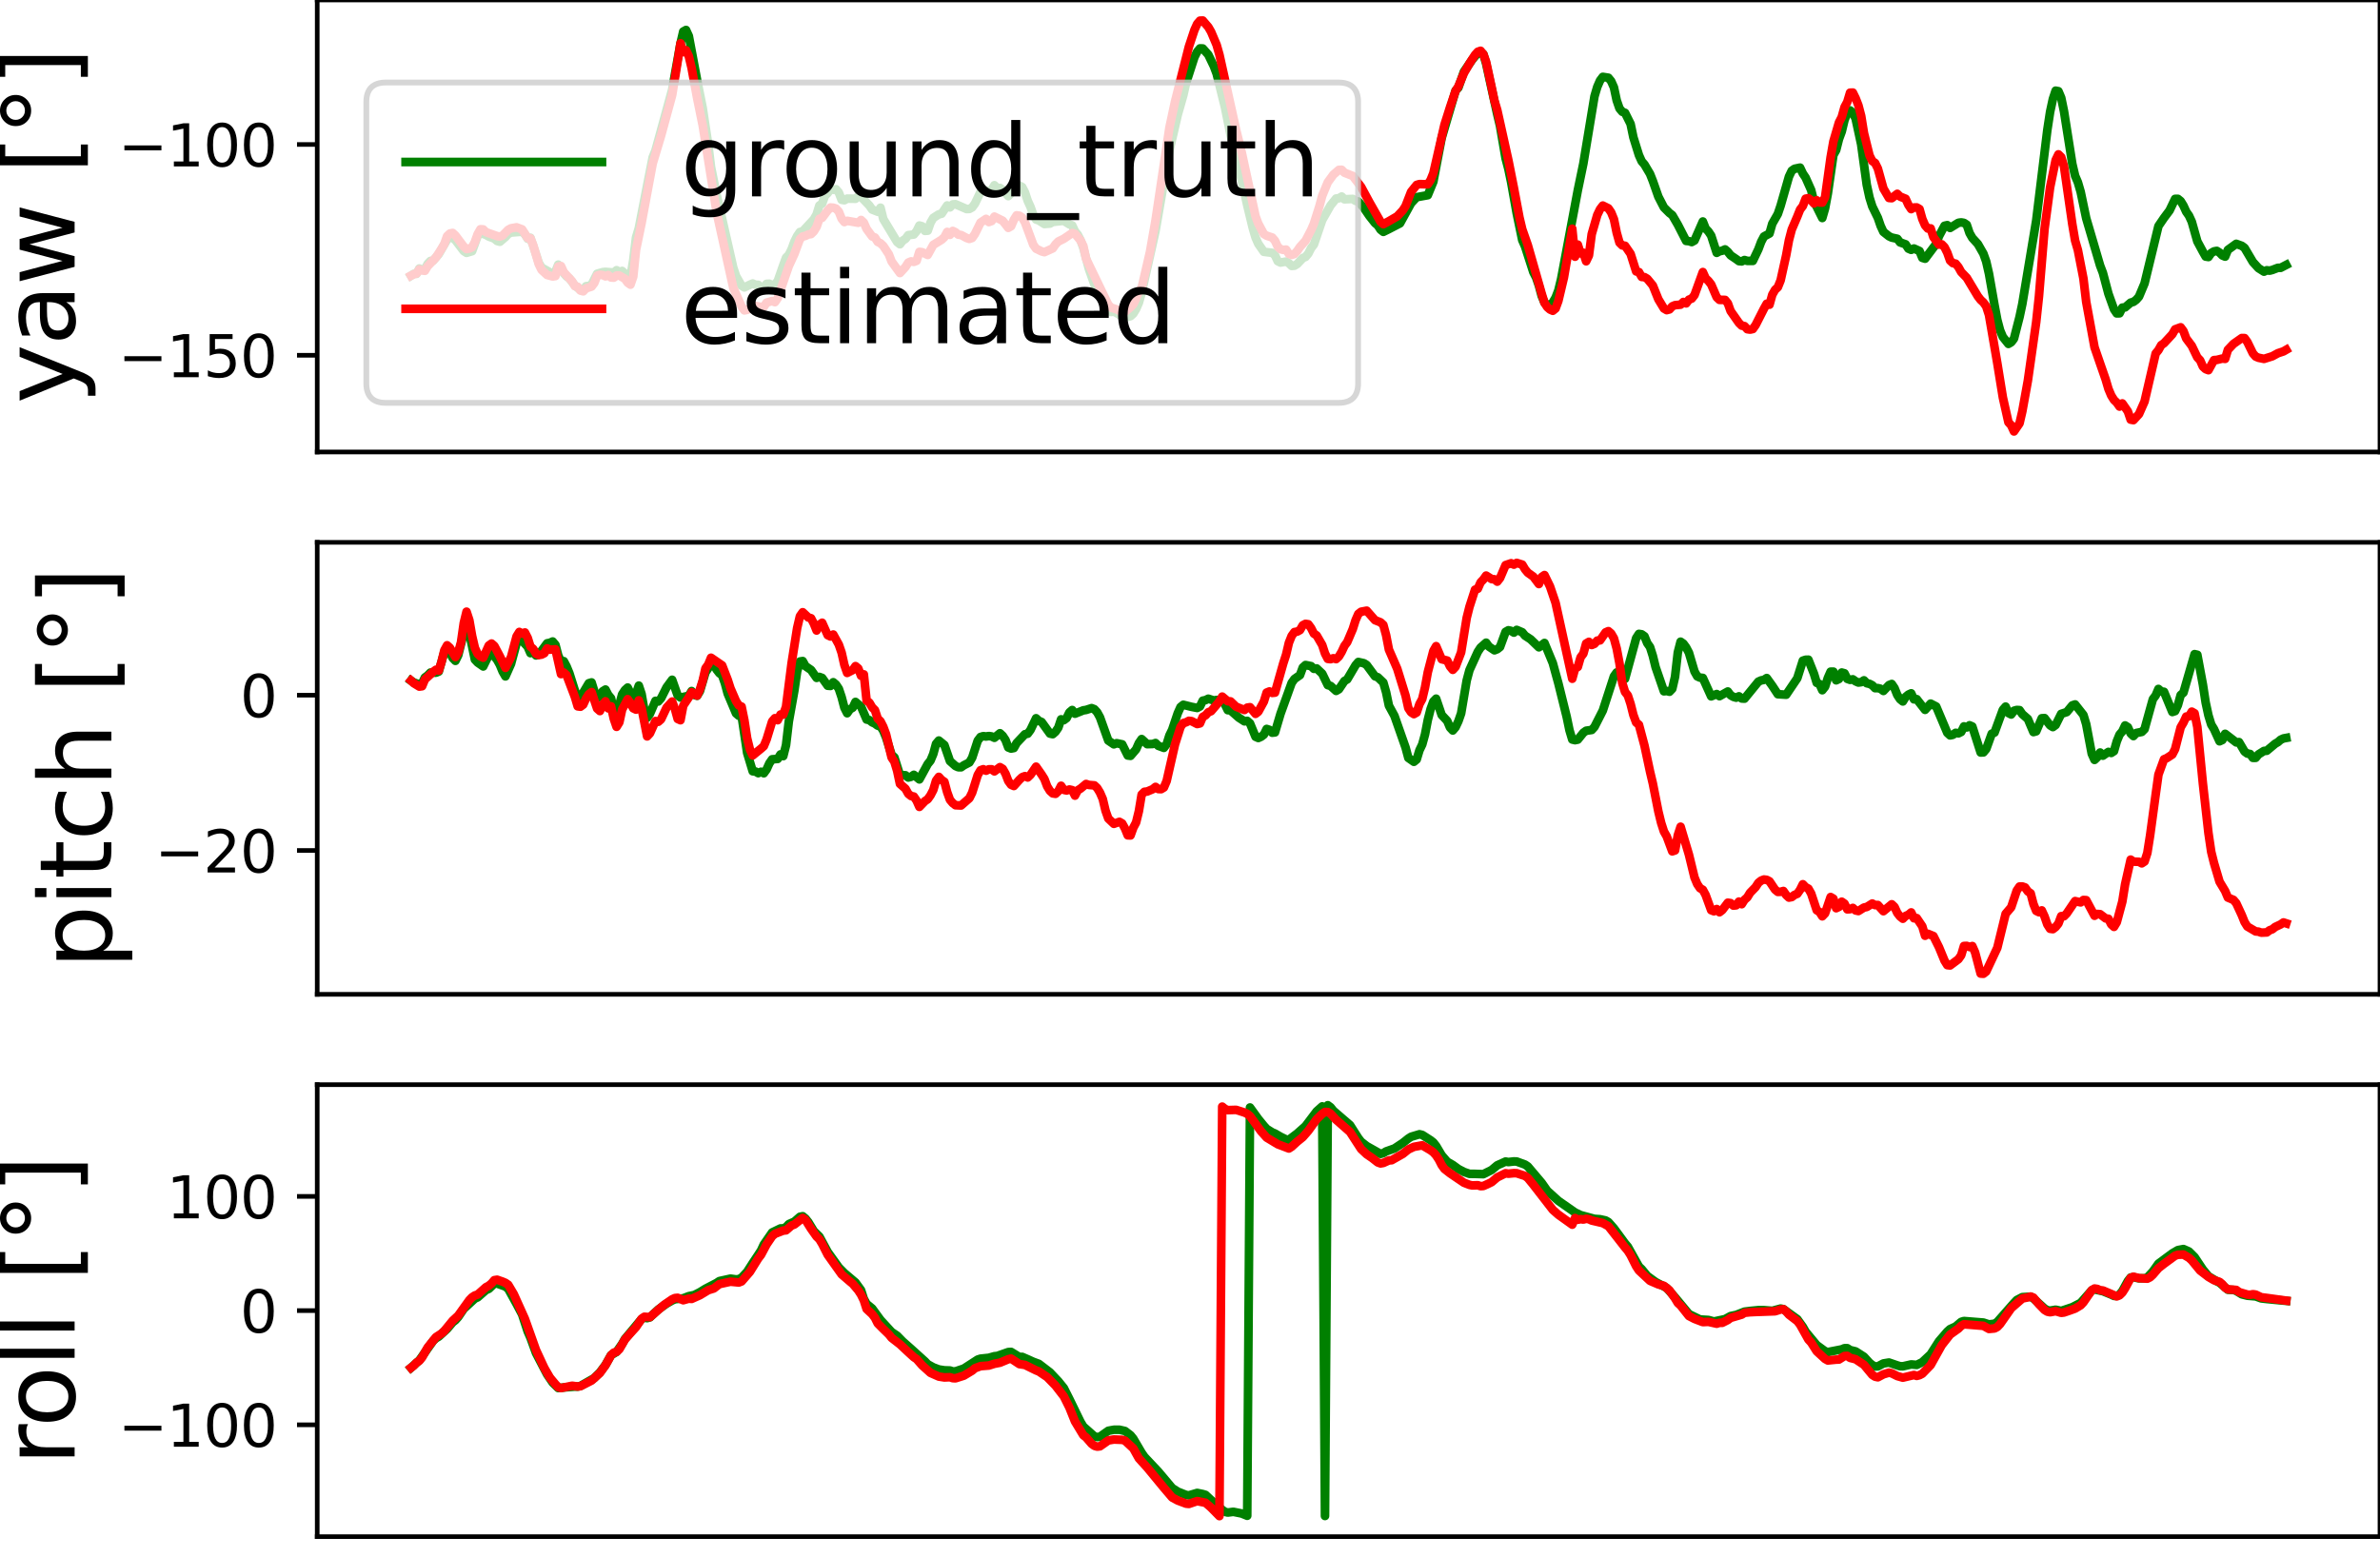 <?xml version="1.0" encoding="utf-8" standalone="no"?>
<!DOCTYPE svg PUBLIC "-//W3C//DTD SVG 1.1//EN"
  "http://www.w3.org/Graphics/SVG/1.1/DTD/svg11.dtd">
<svg xmlns:xlink="http://www.w3.org/1999/xlink" width="412.04pt" height="269.612pt" viewBox="0 0 412.04 269.612" xmlns="http://www.w3.org/2000/svg" version="1.1">
 <defs>
  <style type="text/css">*{stroke-linejoin: round; stroke-linecap: butt}</style>
 </defs>
 <g id="figure_1">
  <g id="patch_1">
   <path d="M 0 269.612 
L 412.04 269.612 
L 412.04 0 
L 0 0 
z
" style="fill: #ffffff"/>
  </g>
  <g id="axes_1">
   <g id="patch_2">
    <path d="M 54.92 78.268 
L 412.04 78.268 
L 412.04 0 
L 54.92 0 
z
" style="fill: #ffffff"/>
   </g>
   <g id="matplotlib.axis_1"/>
   <g id="matplotlib.axis_2">
    <g id="ytick_1">
     <g id="line2d_1">
      <defs>
       <path id="m64790520ff" d="M 0 0 
L -3.5 0 
" style="stroke: #000000; stroke-width: 0.8"/>
      </defs>
      <g>
       <use xlink:href="#m64790520ff" x="54.92" y="61.523" style="stroke: #000000; stroke-width: 0.8"/>
      </g>
     </g>
     <g id="text_1">
      <!-- −150 -->
      <g transform="translate(20.453 65.322)scale(0.1 -0.1)">
       <defs>
        <path id="DejaVuSans-2212" d="M 678 2272 
L 4684 2272 
L 4684 1741 
L 678 1741 
L 678 2272 
z
" transform="scale(0.016)"/>
        <path id="DejaVuSans-31" d="M 794 531 
L 1825 531 
L 1825 4091 
L 703 3866 
L 703 4441 
L 1819 4666 
L 2450 4666 
L 2450 531 
L 3481 531 
L 3481 0 
L 794 0 
L 794 531 
z
" transform="scale(0.016)"/>
        <path id="DejaVuSans-35" d="M 691 4666 
L 3169 4666 
L 3169 4134 
L 1269 4134 
L 1269 2991 
Q 1406 3038 1543 3061 
Q 1681 3084 1819 3084 
Q 2600 3084 3056 2656 
Q 3513 2228 3513 1497 
Q 3513 744 3044 326 
Q 2575 -91 1722 -91 
Q 1428 -91 1123 -41 
Q 819 9 494 109 
L 494 744 
Q 775 591 1075 516 
Q 1375 441 1709 441 
Q 2250 441 2565 725 
Q 2881 1009 2881 1497 
Q 2881 1984 2565 2268 
Q 2250 2553 1709 2553 
Q 1456 2553 1204 2497 
Q 953 2441 691 2322 
L 691 4666 
z
" transform="scale(0.016)"/>
        <path id="DejaVuSans-30" d="M 2034 4250 
Q 1547 4250 1301 3770 
Q 1056 3291 1056 2328 
Q 1056 1369 1301 889 
Q 1547 409 2034 409 
Q 2525 409 2770 889 
Q 3016 1369 3016 2328 
Q 3016 3291 2770 3770 
Q 2525 4250 2034 4250 
z
M 2034 4750 
Q 2819 4750 3233 4129 
Q 3647 3509 3647 2328 
Q 3647 1150 3233 529 
Q 2819 -91 2034 -91 
Q 1250 -91 836 529 
Q 422 1150 422 2328 
Q 422 3509 836 4129 
Q 1250 4750 2034 4750 
z
" transform="scale(0.016)"/>
       </defs>
       <use xlink:href="#DejaVuSans-2212"/>
       <use xlink:href="#DejaVuSans-31" x="83.789"/>
       <use xlink:href="#DejaVuSans-35" x="147.412"/>
       <use xlink:href="#DejaVuSans-30" x="211.035"/>
      </g>
     </g>
    </g>
    <g id="ytick_2">
     <g id="line2d_2">
      <g>
       <use xlink:href="#m64790520ff" x="54.92" y="25.02" style="stroke: #000000; stroke-width: 0.8"/>
      </g>
     </g>
     <g id="text_2">
      <!-- −100 -->
      <g transform="translate(20.453 28.819)scale(0.1 -0.1)">
       <use xlink:href="#DejaVuSans-2212"/>
       <use xlink:href="#DejaVuSans-31" x="83.789"/>
       <use xlink:href="#DejaVuSans-30" x="147.412"/>
       <use xlink:href="#DejaVuSans-30" x="211.035"/>
      </g>
     </g>
    </g>
    <g id="text_3">
     <!-- yaw [°] -->
     <g transform="translate(12.917 69.909)rotate(-90)scale(0.17 -0.17)">
      <defs>
       <path id="DejaVuSans-79" d="M 2059 -325 
Q 1816 -950 1584 -1140 
Q 1353 -1331 966 -1331 
L 506 -1331 
L 506 -850 
L 844 -850 
Q 1081 -850 1212 -737 
Q 1344 -625 1503 -206 
L 1606 56 
L 191 3500 
L 800 3500 
L 1894 763 
L 2988 3500 
L 3597 3500 
L 2059 -325 
z
" transform="scale(0.016)"/>
       <path id="DejaVuSans-61" d="M 2194 1759 
Q 1497 1759 1228 1600 
Q 959 1441 959 1056 
Q 959 750 1161 570 
Q 1363 391 1709 391 
Q 2188 391 2477 730 
Q 2766 1069 2766 1631 
L 2766 1759 
L 2194 1759 
z
M 3341 1997 
L 3341 0 
L 2766 0 
L 2766 531 
Q 2569 213 2275 61 
Q 1981 -91 1556 -91 
Q 1019 -91 701 211 
Q 384 513 384 1019 
Q 384 1609 779 1909 
Q 1175 2209 1959 2209 
L 2766 2209 
L 2766 2266 
Q 2766 2663 2505 2880 
Q 2244 3097 1772 3097 
Q 1472 3097 1187 3025 
Q 903 2953 641 2809 
L 641 3341 
Q 956 3463 1253 3523 
Q 1550 3584 1831 3584 
Q 2591 3584 2966 3190 
Q 3341 2797 3341 1997 
z
" transform="scale(0.016)"/>
       <path id="DejaVuSans-77" d="M 269 3500 
L 844 3500 
L 1563 769 
L 2278 3500 
L 2956 3500 
L 3675 769 
L 4391 3500 
L 4966 3500 
L 4050 0 
L 3372 0 
L 2619 2869 
L 1863 0 
L 1184 0 
L 269 3500 
z
" transform="scale(0.016)"/>
       <path id="DejaVuSans-20" transform="scale(0.016)"/>
       <path id="DejaVuSans-5b" d="M 550 4863 
L 1875 4863 
L 1875 4416 
L 1125 4416 
L 1125 -397 
L 1875 -397 
L 1875 -844 
L 550 -844 
L 550 4863 
z
" transform="scale(0.016)"/>
       <path id="DejaVuSans-b0" d="M 1600 4347 
Q 1350 4347 1178 4173 
Q 1006 4000 1006 3750 
Q 1006 3503 1178 3333 
Q 1350 3163 1600 3163 
Q 1850 3163 2022 3333 
Q 2194 3503 2194 3750 
Q 2194 3997 2020 4172 
Q 1847 4347 1600 4347 
z
M 1600 4750 
Q 1800 4750 1984 4673 
Q 2169 4597 2303 4453 
Q 2447 4313 2519 4134 
Q 2591 3956 2591 3750 
Q 2591 3338 2302 3052 
Q 2013 2766 1594 2766 
Q 1172 2766 890 3047 
Q 609 3328 609 3750 
Q 609 4169 896 4459 
Q 1184 4750 1600 4750 
z
" transform="scale(0.016)"/>
       <path id="DejaVuSans-5d" d="M 1947 4863 
L 1947 -844 
L 622 -844 
L 622 -397 
L 1369 -397 
L 1369 4416 
L 622 4416 
L 622 4863 
L 1947 4863 
z
" transform="scale(0.016)"/>
      </defs>
      <use xlink:href="#DejaVuSans-79"/>
      <use xlink:href="#DejaVuSans-61" x="59.18"/>
      <use xlink:href="#DejaVuSans-77" x="120.459"/>
      <use xlink:href="#DejaVuSans-20" x="202.246"/>
      <use xlink:href="#DejaVuSans-5b" x="234.033"/>
      <use xlink:href="#DejaVuSans-b0" x="273.047"/>
      <use xlink:href="#DejaVuSans-5d" x="323.047"/>
     </g>
    </g>
   </g>
   <g id="line2d_3">
    <path d="M 71.153 47.741 
L 71.634 47.425 
L 72.115 47.422 
L 72.596 46.5 
L 73.077 46.737 
L 73.558 46.632 
L 74.039 45.699 
L 74.52 45.191 
L 75 45.124 
L 75.962 44 
L 77.405 41.495 
L 77.886 41.14 
L 78.367 41.168 
L 78.848 41.583 
L 80.291 43.481 
L 80.772 43.786 
L 81.734 43.499 
L 82.696 40.835 
L 83.177 40.343 
L 84.139 40.678 
L 84.62 40.964 
L 85.582 41.319 
L 86.063 41.732 
L 86.544 41.865 
L 87.506 41.041 
L 87.987 40.508 
L 88.468 40.275 
L 90.392 40.122 
L 90.872 40.57 
L 91.353 41.344 
L 91.834 41.173 
L 92.796 44.038 
L 93.277 45.522 
L 93.758 46.341 
L 95.682 47.422 
L 96.163 47.034 
L 96.644 45.826 
L 97.606 47.312 
L 98.087 47.858 
L 98.568 48.207 
L 99.53 49.455 
L 100.492 50.231 
L 100.973 50.27 
L 101.454 49.565 
L 101.935 49.513 
L 102.416 49.292 
L 103.378 47.407 
L 104.34 47.13 
L 104.821 47.079 
L 106.264 47.196 
L 106.744 46.794 
L 107.225 47.169 
L 107.706 46.922 
L 108.187 47.367 
L 109.149 47.963 
L 109.63 45.073 
L 110.111 41.132 
L 110.592 39.534 
L 112.035 32.139 
L 112.997 27.255 
L 113.478 26.076 
L 116.364 15.566 
L 117.807 7.54 
L 118.288 5.462 
L 118.769 5.193 
L 119.25 6.239 
L 120.693 13.908 
L 121.655 18.695 
L 122.616 25.029 
L 123.097 28.953 
L 124.059 33.682 
L 126.945 46.355 
L 127.426 47.802 
L 128.388 49.483 
L 128.869 49.771 
L 129.831 49.306 
L 130.312 49.094 
L 130.793 49.315 
L 131.274 49.33 
L 131.755 49.887 
L 132.236 49.73 
L 132.717 49.154 
L 133.198 49.138 
L 133.679 49.42 
L 134.16 49.222 
L 134.641 48.687 
L 135.603 45.934 
L 136.084 44.622 
L 136.565 44.141 
L 137.046 43.165 
L 137.527 41.853 
L 138.008 40.878 
L 138.488 40.177 
L 138.969 40.063 
L 140.893 37.981 
L 141.374 37.145 
L 141.855 35.592 
L 142.336 35.258 
L 142.817 33.904 
L 143.298 33.44 
L 143.779 32.698 
L 144.26 32.868 
L 144.741 32.771 
L 145.222 33.339 
L 145.703 34.598 
L 146.184 34.674 
L 146.665 34.399 
L 148.108 34.421 
L 148.589 33.98 
L 149.07 34.088 
L 150.513 35.599 
L 150.994 36.289 
L 151.956 36.667 
L 152.437 35.968 
L 152.918 37.928 
L 155.322 41.918 
L 155.803 42.297 
L 156.284 41.675 
L 156.765 41.367 
L 157.246 40.724 
L 158.208 40.61 
L 158.689 40.03 
L 159.17 39.057 
L 159.651 39.19 
L 160.132 39.984 
L 160.613 39.947 
L 161.094 38.569 
L 161.575 37.739 
L 162.537 37.12 
L 163.018 37.009 
L 163.98 35.581 
L 164.461 35.918 
L 164.942 35.395 
L 165.423 35.364 
L 167.347 36.202 
L 167.828 36.184 
L 168.309 35.916 
L 168.79 35.259 
L 169.752 33.251 
L 170.232 32.975 
L 170.713 32.979 
L 171.194 33.204 
L 171.675 32.912 
L 172.156 32.077 
L 172.637 32.607 
L 173.118 32.54 
L 173.599 32.875 
L 174.561 33.962 
L 175.042 33.482 
L 175.523 32.409 
L 176.004 31.891 
L 176.966 32.397 
L 177.447 33.326 
L 177.928 34.784 
L 178.409 35.837 
L 178.89 37.208 
L 179.371 38.016 
L 179.852 38.18 
L 180.814 38.794 
L 181.776 38.718 
L 182.257 38.441 
L 183.7 38.278 
L 184.181 38.247 
L 185.143 38.851 
L 185.624 39.031 
L 186.104 40.068 
L 186.585 40.643 
L 187.066 41.576 
L 187.547 42.921 
L 188.509 46.541 
L 189.471 49.274 
L 189.952 50.112 
L 190.433 51.285 
L 191.395 52.847 
L 192.357 54.028 
L 192.838 53.957 
L 193.319 54.203 
L 194.281 54.824 
L 195.243 54.873 
L 195.724 54.75 
L 196.205 54.31 
L 196.686 53.522 
L 197.167 52.413 
L 197.648 50.72 
L 200.053 39.961 
L 202.457 26.083 
L 203.9 19.866 
L 204.862 16.494 
L 205.343 14.367 
L 206.786 9.895 
L 207.267 8.949 
L 207.748 8.383 
L 208.229 8.396 
L 209.191 9.475 
L 210.153 11.479 
L 210.634 12.762 
L 211.596 16.663 
L 212.077 18.595 
L 213.039 23.379 
L 214.001 27.48 
L 214.963 31.189 
L 215.925 35.52 
L 216.887 39.491 
L 217.368 41.141 
L 217.848 42.23 
L 218.81 43.61 
L 220.253 43.785 
L 220.734 44.208 
L 221.215 45.232 
L 221.696 45.468 
L 222.658 45.295 
L 223.139 45.579 
L 223.62 46.052 
L 224.101 46.011 
L 224.582 45.719 
L 225.544 44.691 
L 226.025 44.49 
L 226.506 43.907 
L 226.987 42.966 
L 227.468 42.341 
L 228.911 38.109 
L 230.354 35.578 
L 231.316 34.384 
L 231.797 34.338 
L 232.278 34.038 
L 232.759 34.515 
L 234.201 34.449 
L 234.682 34.787 
L 235.163 34.907 
L 236.125 35.999 
L 237.087 37.407 
L 238.049 38.624 
L 238.53 39.028 
L 239.011 39.773 
L 239.492 40.151 
L 240.454 39.674 
L 242.378 38.675 
L 244.302 35.182 
L 245.264 34.149 
L 247.188 33.801 
L 248.15 31.463 
L 249.592 23.881 
L 251.997 15.699 
L 252.478 15.188 
L 253.44 12.423 
L 254.883 10.318 
L 255.845 9.178 
L 256.326 9.02 
L 256.807 9.378 
L 257.288 11.026 
L 259.212 19.781 
L 259.693 21.801 
L 260.655 27.414 
L 261.136 29.244 
L 261.617 31.533 
L 262.579 36.927 
L 263.541 41.574 
L 264.022 42.67 
L 265.464 47.137 
L 265.945 48.068 
L 266.426 49.475 
L 266.907 51.26 
L 267.388 52.399 
L 267.869 52.769 
L 268.35 52.882 
L 268.831 52.362 
L 269.312 51.544 
L 269.793 50.299 
L 270.274 48.322 
L 273.16 32.949 
L 274.122 28.316 
L 276.046 16.681 
L 276.527 15.053 
L 277.008 13.949 
L 277.489 13.311 
L 278.451 13.464 
L 278.932 14.052 
L 279.413 15.133 
L 279.894 17.392 
L 280.375 18.781 
L 280.856 19.355 
L 281.336 19.54 
L 282.298 21.467 
L 282.779 23.776 
L 283.741 26.869 
L 284.222 27.938 
L 284.703 28.496 
L 285.665 30.119 
L 286.146 31.33 
L 287.108 34.07 
L 288.07 35.93 
L 289.032 36.89 
L 289.513 37.251 
L 290.475 38.908 
L 291.918 41.722 
L 292.399 41.761 
L 292.88 41.919 
L 293.361 41.652 
L 294.804 38.361 
L 295.285 39.577 
L 295.766 40.079 
L 296.247 40.802 
L 297.208 43.782 
L 297.689 43.512 
L 298.17 43.412 
L 298.651 43.193 
L 299.132 43.61 
L 299.613 44.217 
L 300.575 44.868 
L 301.056 45.222 
L 301.537 45.266 
L 302.018 45.034 
L 302.499 45.179 
L 303.461 45.181 
L 304.423 43.162 
L 304.904 41.872 
L 305.385 40.956 
L 306.347 40.435 
L 306.828 38.736 
L 307.79 37.052 
L 308.271 35.627 
L 309.714 30.592 
L 310.195 29.575 
L 310.676 29.235 
L 311.638 29.031 
L 312.119 30.051 
L 312.6 30.768 
L 313.561 32.924 
L 314.042 34.856 
L 315.485 37.75 
L 315.966 36.083 
L 316.447 33.509 
L 317.409 26.848 
L 317.89 25.986 
L 318.371 24.089 
L 318.852 22.783 
L 319.333 20.784 
L 319.814 19.58 
L 320.295 19.117 
L 320.776 19.5 
L 321.257 20.546 
L 322.219 25.004 
L 323.181 31.998 
L 323.662 34.218 
L 324.143 35.752 
L 325.105 37.722 
L 325.586 39.116 
L 326.067 40.155 
L 327.029 40.915 
L 327.51 41.142 
L 328.472 41.351 
L 328.952 41.973 
L 329.914 42.314 
L 330.395 43.059 
L 330.876 43.264 
L 331.357 43.037 
L 332.319 43.47 
L 332.8 44.65 
L 333.281 44.802 
L 335.205 42.238 
L 335.686 40.904 
L 336.648 39.1 
L 337.129 38.992 
L 337.61 39.473 
L 339.053 38.583 
L 339.534 38.515 
L 340.015 38.599 
L 340.496 38.922 
L 340.977 40.357 
L 341.458 41.201 
L 342.42 42.256 
L 343.382 43.938 
L 343.863 45.288 
L 344.344 47.399 
L 345.305 52.855 
L 345.786 55.399 
L 346.267 57.208 
L 346.748 58.353 
L 347.71 59.556 
L 348.191 59.274 
L 348.672 58.647 
L 349.634 54.897 
L 350.115 52.638 
L 352.52 38.218 
L 354.444 22.524 
L 354.925 19.381 
L 355.406 17.152 
L 355.887 15.702 
L 356.368 15.798 
L 356.849 16.94 
L 357.33 19.265 
L 358.773 28.402 
L 359.254 30.444 
L 359.735 31.568 
L 360.216 33.216 
L 361.177 37.799 
L 363.582 45.99 
L 364.063 47.25 
L 365.025 50.869 
L 365.987 53.557 
L 366.468 54.274 
L 366.949 54.258 
L 367.43 53.274 
L 367.911 53.234 
L 368.873 52.409 
L 369.354 52.28 
L 369.835 51.918 
L 370.316 51.373 
L 371.278 49.074 
L 373.683 39.151 
L 374.645 37.737 
L 375.607 36.452 
L 376.568 34.443 
L 377.049 34.438 
L 377.53 34.828 
L 378.011 35.614 
L 378.492 36.667 
L 378.973 37.354 
L 379.454 38.404 
L 380.416 41.802 
L 381.378 43.594 
L 381.859 44.432 
L 382.34 44.508 
L 382.821 43.817 
L 383.302 43.536 
L 383.783 43.448 
L 384.264 43.747 
L 384.745 44.239 
L 385.226 44.44 
L 385.707 43.272 
L 387.15 42.225 
L 388.112 42.572 
L 388.593 42.928 
L 390.036 45.371 
L 390.998 46.434 
L 391.96 47.042 
L 392.44 46.805 
L 392.921 46.873 
L 393.402 46.747 
L 394.364 46.38 
L 394.845 46.378 
L 395.807 45.879 
L 395.807 45.879 
" clip-path="url(#pdeb56a71b6)" style="fill: none; stroke: #008000; stroke-width: 1.5; stroke-linecap: square"/>
   </g>
   <g id="line2d_4">
    <path d="M 71.153 47.741 
L 71.634 47.492 
L 72.115 47.368 
L 72.596 46.658 
L 73.077 46.842 
L 73.558 46.896 
L 74.039 46.095 
L 75.481 44.581 
L 76.443 43.084 
L 76.924 42.26 
L 77.405 40.894 
L 77.886 40.446 
L 78.367 40.343 
L 78.848 40.785 
L 80.291 42.705 
L 80.772 43.131 
L 81.253 43.04 
L 81.734 42.807 
L 82.215 41.901 
L 82.696 40.541 
L 83.177 39.703 
L 83.658 39.729 
L 84.139 40.21 
L 86.063 40.889 
L 86.544 40.964 
L 87.025 40.777 
L 87.987 39.794 
L 88.468 39.536 
L 89.43 39.366 
L 90.392 39.723 
L 91.353 41.228 
L 91.834 41.267 
L 92.315 42.474 
L 93.277 45.756 
L 93.758 46.737 
L 94.72 47.619 
L 95.682 47.879 
L 96.163 47.806 
L 96.644 46.175 
L 97.125 46.076 
L 97.606 47.143 
L 99.049 48.718 
L 99.53 49.552 
L 100.011 49.661 
L 100.492 50.317 
L 100.973 50.451 
L 101.454 49.936 
L 102.416 49.63 
L 102.897 48.992 
L 103.378 47.732 
L 103.859 47.588 
L 104.34 47.639 
L 104.821 47.859 
L 105.302 47.64 
L 105.783 48.054 
L 106.264 48.081 
L 106.744 47.724 
L 107.225 47.724 
L 108.187 48.272 
L 108.668 48.954 
L 109.149 49.299 
L 109.63 47.911 
L 110.111 43.275 
L 111.073 38.626 
L 112.997 28.316 
L 114.44 23.523 
L 116.364 16.486 
L 117.326 10.572 
L 117.807 7.491 
L 118.288 9.032 
L 118.769 8.695 
L 119.25 9.724 
L 119.731 11.751 
L 120.693 16.984 
L 121.655 21.703 
L 124.059 36.728 
L 126.945 49.828 
L 128.388 53.09 
L 128.869 53.748 
L 129.35 53.66 
L 130.793 52.98 
L 131.755 53.152 
L 132.236 53.132 
L 132.717 52.411 
L 133.679 52.131 
L 134.16 52.328 
L 134.641 51.645 
L 136.565 46.07 
L 137.527 43.983 
L 138.488 41.395 
L 138.969 40.952 
L 139.45 40.847 
L 139.931 40.608 
L 140.412 40.539 
L 140.893 40.068 
L 141.374 39.283 
L 141.855 37.894 
L 142.336 37.718 
L 143.298 36.438 
L 143.779 35.934 
L 144.26 35.97 
L 144.741 36.128 
L 145.222 36.655 
L 145.703 37.866 
L 146.184 38.454 
L 146.665 38.242 
L 148.589 38.579 
L 149.07 38.1 
L 149.551 38.546 
L 150.032 39.644 
L 150.994 40.953 
L 151.475 41.133 
L 151.956 41.891 
L 152.437 42.129 
L 152.918 42.579 
L 153.88 44.038 
L 154.36 45.285 
L 155.803 47.282 
L 156.765 46.231 
L 157.246 45.475 
L 157.727 45.266 
L 158.208 45.348 
L 158.689 45.165 
L 159.17 43.617 
L 159.651 43.678 
L 160.613 44.149 
L 161.575 42.406 
L 163.018 41.516 
L 163.499 41.076 
L 163.98 40.162 
L 164.461 40.667 
L 164.942 39.993 
L 165.423 40.224 
L 165.904 40.632 
L 166.385 40.698 
L 167.347 41.217 
L 167.828 41.374 
L 168.309 41.203 
L 168.79 40.503 
L 169.752 38.55 
L 170.713 37.907 
L 171.194 38.454 
L 171.675 38.281 
L 172.156 37.513 
L 173.599 38.233 
L 174.561 39.461 
L 175.042 39.182 
L 175.523 38.063 
L 176.004 37.292 
L 176.485 37.357 
L 176.966 37.676 
L 177.447 38.502 
L 178.89 42.389 
L 179.371 43.064 
L 180.333 43.533 
L 180.814 43.667 
L 182.257 43.012 
L 182.738 42.318 
L 183.219 41.825 
L 184.181 41.343 
L 185.624 40.358 
L 186.104 40.481 
L 187.066 41.638 
L 187.547 42.578 
L 188.028 44.806 
L 191.876 52.776 
L 192.357 53.273 
L 193.319 53.583 
L 193.8 53.762 
L 194.281 54.265 
L 194.762 54.01 
L 195.724 53.195 
L 196.205 52.698 
L 196.686 51.683 
L 197.167 50.385 
L 197.648 49.87 
L 199.091 43.626 
L 200.053 38.142 
L 202.457 22.115 
L 203.419 17.626 
L 205.824 8.096 
L 206.786 5.196 
L 207.267 4.135 
L 207.748 3.579 
L 208.229 3.558 
L 209.191 4.683 
L 209.672 5.511 
L 210.634 7.787 
L 211.115 9.478 
L 214.001 22.481 
L 214.963 26.349 
L 217.368 37.458 
L 217.848 38.739 
L 218.81 40.523 
L 219.291 40.816 
L 220.253 41.134 
L 220.734 41.69 
L 221.215 42.728 
L 221.696 43.154 
L 222.177 43.282 
L 222.658 43.225 
L 223.139 43.981 
L 223.62 44.139 
L 224.101 43.989 
L 224.582 43.464 
L 225.063 42.761 
L 226.025 41.686 
L 226.987 39.846 
L 227.468 38.736 
L 228.43 35.693 
L 228.911 33.903 
L 229.873 31.566 
L 230.835 30.255 
L 231.797 29.421 
L 232.278 29.407 
L 232.759 29.907 
L 234.201 30.474 
L 235.644 32.364 
L 237.087 35.032 
L 239.011 38.407 
L 239.492 38.824 
L 240.454 38.306 
L 241.897 37.462 
L 242.859 36.435 
L 243.34 35.689 
L 244.302 33.217 
L 245.264 32.024 
L 245.745 31.882 
L 247.188 31.92 
L 247.669 31.185 
L 248.15 29.998 
L 250.073 21.614 
L 251.035 18.583 
L 251.997 15.75 
L 252.478 14.973 
L 253.44 12.672 
L 254.402 11.005 
L 255.364 9.506 
L 255.845 8.967 
L 256.326 8.797 
L 256.807 9.386 
L 257.288 10.717 
L 258.25 15.169 
L 258.731 17.468 
L 259.212 19.054 
L 261.136 27.736 
L 262.098 32.57 
L 263.06 37.683 
L 263.541 39.706 
L 264.503 42.46 
L 266.907 50.871 
L 267.388 52.435 
L 267.869 53.181 
L 268.35 53.601 
L 268.831 53.814 
L 269.312 53.419 
L 269.793 52.105 
L 270.755 48.054 
L 272.198 39.612 
L 272.679 44.453 
L 273.16 42.368 
L 273.641 43.89 
L 274.122 43.773 
L 274.603 45.243 
L 275.084 44.239 
L 275.565 40.552 
L 276.527 37.237 
L 277.008 36.236 
L 277.489 35.603 
L 278.451 36.081 
L 278.932 36.782 
L 279.413 37.96 
L 279.894 40.305 
L 280.375 42.018 
L 280.856 42.496 
L 281.336 42.562 
L 282.298 43.957 
L 283.26 46.999 
L 283.741 47.114 
L 284.222 47.959 
L 284.703 47.993 
L 285.184 48.277 
L 286.146 49.443 
L 287.108 51.832 
L 288.07 53.424 
L 288.551 53.706 
L 289.032 53.579 
L 289.513 53.048 
L 289.994 52.848 
L 290.956 52.76 
L 291.437 52.296 
L 291.918 52.537 
L 292.399 51.893 
L 292.88 51.708 
L 293.361 51.101 
L 294.804 47.117 
L 295.285 48.19 
L 295.766 48.643 
L 296.247 49.257 
L 297.208 51.481 
L 297.689 51.93 
L 298.651 51.937 
L 299.132 52.519 
L 299.613 53.862 
L 301.056 55.92 
L 301.537 56.394 
L 302.018 56.477 
L 302.499 57.008 
L 302.98 57.08 
L 303.461 56.979 
L 303.942 56.293 
L 305.385 53.457 
L 305.866 52.601 
L 306.347 52.766 
L 306.828 51.035 
L 307.309 50.193 
L 307.79 49.744 
L 308.271 48.549 
L 309.233 44.211 
L 309.714 41.599 
L 310.195 39.757 
L 311.157 37.509 
L 311.638 36.302 
L 312.119 35.67 
L 312.6 34.411 
L 313.08 34.322 
L 313.561 34.692 
L 314.042 35.232 
L 314.523 34.688 
L 315.004 35.064 
L 315.485 35.082 
L 315.966 34.17 
L 316.928 27.234 
L 317.409 24.502 
L 318.371 21.213 
L 318.852 20.276 
L 319.333 18.56 
L 319.814 17.659 
L 320.295 16.053 
L 320.776 16.036 
L 321.257 17.017 
L 321.738 18.252 
L 322.219 20.088 
L 322.7 23.058 
L 323.662 26.933 
L 324.143 27.898 
L 324.624 28.222 
L 325.105 29.191 
L 326.067 32.644 
L 327.029 34.281 
L 327.51 34.319 
L 328.472 33.568 
L 328.952 34.04 
L 329.914 34.425 
L 330.395 35.488 
L 330.876 36.211 
L 331.357 35.937 
L 331.838 35.924 
L 332.319 36.205 
L 332.8 37.914 
L 333.281 39.029 
L 333.762 39.575 
L 334.243 39.553 
L 334.724 41.061 
L 335.686 42.36 
L 336.167 42.315 
L 336.648 42.808 
L 337.129 43.767 
L 337.61 45.128 
L 338.091 45.566 
L 338.572 45.662 
L 339.053 46.25 
L 339.534 47.11 
L 340.496 48.107 
L 342.42 51.313 
L 342.901 51.937 
L 343.382 52.379 
L 343.863 53.049 
L 344.344 54.534 
L 345.786 62.895 
L 346.748 68.833 
L 347.71 73.126 
L 348.191 73.669 
L 348.672 74.711 
L 349.634 73.314 
L 350.115 71.232 
L 351.077 65.922 
L 352.52 55.771 
L 353.001 51.286 
L 353.963 39.648 
L 354.925 32.442 
L 355.887 27.732 
L 356.368 26.733 
L 356.849 27.207 
L 357.33 28.808 
L 358.773 38.843 
L 359.254 41.656 
L 359.735 43.302 
L 360.696 48.24 
L 361.177 52.276 
L 362.62 60.156 
L 363.582 62.949 
L 364.544 65.713 
L 365.025 67.344 
L 365.506 68.489 
L 365.987 69.26 
L 366.468 69.721 
L 366.949 70.406 
L 367.43 69.864 
L 368.392 71.254 
L 368.873 72.669 
L 369.354 72.757 
L 370.316 71.71 
L 371.278 69.528 
L 373.202 61.219 
L 373.683 60.631 
L 374.164 59.773 
L 374.645 59.44 
L 376.088 57.878 
L 376.568 57.035 
L 377.53 56.681 
L 378.011 57.334 
L 378.492 58.61 
L 379.454 59.893 
L 380.416 61.889 
L 380.897 62.391 
L 381.378 63.485 
L 381.859 63.926 
L 382.34 64.105 
L 383.302 62.363 
L 383.783 62.331 
L 384.745 62.093 
L 385.226 62.148 
L 385.707 60.574 
L 386.669 59.556 
L 388.112 58.542 
L 388.593 58.551 
L 389.074 59.221 
L 390.036 61.193 
L 390.517 61.745 
L 390.998 61.952 
L 391.96 62.151 
L 393.402 61.695 
L 394.364 61.171 
L 395.326 60.851 
L 395.807 60.574 
L 395.807 60.574 
" clip-path="url(#pdeb56a71b6)" style="fill: none; stroke: #ff0000; stroke-width: 1.5; stroke-linecap: square"/>
   </g>
   <g id="patch_3">
    <path d="M 54.92 78.268 
L 54.92 0 
" style="fill: none; stroke: #000000; stroke-width: 0.8; stroke-linejoin: miter; stroke-linecap: square"/>
   </g>
   <g id="patch_4">
    <path d="M 412.04 78.268 
L 412.04 0 
" style="fill: none; stroke: #000000; stroke-width: 0.8; stroke-linejoin: miter; stroke-linecap: square"/>
   </g>
   <g id="patch_5">
    <path d="M 54.92 78.268 
L 412.04 78.268 
" style="fill: none; stroke: #000000; stroke-width: 0.8; stroke-linejoin: miter; stroke-linecap: square"/>
   </g>
   <g id="patch_6">
    <path d="M 54.92 0 
L 412.04 0 
" style="fill: none; stroke: #000000; stroke-width: 0.8; stroke-linejoin: miter; stroke-linecap: square"/>
   </g>
   <g id="legend_1">
    <g id="patch_7">
     <path d="M 66.82 69.768 
L 231.725 69.768 
Q 235.125 69.768 235.125 66.368 
L 235.125 17.69 
Q 235.125 14.29 231.725 14.29 
L 66.82 14.29 
Q 63.42 14.29 63.42 17.69 
L 63.42 66.368 
Q 63.42 69.768 66.82 69.768 
z
" style="fill: #ffffff; opacity: 0.8; stroke: #cccccc; stroke-linejoin: miter"/>
    </g>
    <g id="line2d_5">
     <path d="M 70.22 28.057 
L 87.22 28.057 
L 104.22 28.057 
" style="fill: none; stroke: #008000; stroke-width: 1.5; stroke-linecap: square"/>
    </g>
    <g id="text_4">
     <!-- ground_truth -->
     <g transform="translate(117.82 34.007)scale(0.17 -0.17)">
      <defs>
       <path id="DejaVuSans-67" d="M 2906 1791 
Q 2906 2416 2648 2759 
Q 2391 3103 1925 3103 
Q 1463 3103 1205 2759 
Q 947 2416 947 1791 
Q 947 1169 1205 825 
Q 1463 481 1925 481 
Q 2391 481 2648 825 
Q 2906 1169 2906 1791 
z
M 3481 434 
Q 3481 -459 3084 -895 
Q 2688 -1331 1869 -1331 
Q 1566 -1331 1297 -1286 
Q 1028 -1241 775 -1147 
L 775 -588 
Q 1028 -725 1275 -790 
Q 1522 -856 1778 -856 
Q 2344 -856 2625 -561 
Q 2906 -266 2906 331 
L 2906 616 
Q 2728 306 2450 153 
Q 2172 0 1784 0 
Q 1141 0 747 490 
Q 353 981 353 1791 
Q 353 2603 747 3093 
Q 1141 3584 1784 3584 
Q 2172 3584 2450 3431 
Q 2728 3278 2906 2969 
L 2906 3500 
L 3481 3500 
L 3481 434 
z
" transform="scale(0.016)"/>
       <path id="DejaVuSans-72" d="M 2631 2963 
Q 2534 3019 2420 3045 
Q 2306 3072 2169 3072 
Q 1681 3072 1420 2755 
Q 1159 2438 1159 1844 
L 1159 0 
L 581 0 
L 581 3500 
L 1159 3500 
L 1159 2956 
Q 1341 3275 1631 3429 
Q 1922 3584 2338 3584 
Q 2397 3584 2469 3576 
Q 2541 3569 2628 3553 
L 2631 2963 
z
" transform="scale(0.016)"/>
       <path id="DejaVuSans-6f" d="M 1959 3097 
Q 1497 3097 1228 2736 
Q 959 2375 959 1747 
Q 959 1119 1226 758 
Q 1494 397 1959 397 
Q 2419 397 2687 759 
Q 2956 1122 2956 1747 
Q 2956 2369 2687 2733 
Q 2419 3097 1959 3097 
z
M 1959 3584 
Q 2709 3584 3137 3096 
Q 3566 2609 3566 1747 
Q 3566 888 3137 398 
Q 2709 -91 1959 -91 
Q 1206 -91 779 398 
Q 353 888 353 1747 
Q 353 2609 779 3096 
Q 1206 3584 1959 3584 
z
" transform="scale(0.016)"/>
       <path id="DejaVuSans-75" d="M 544 1381 
L 544 3500 
L 1119 3500 
L 1119 1403 
Q 1119 906 1312 657 
Q 1506 409 1894 409 
Q 2359 409 2629 706 
Q 2900 1003 2900 1516 
L 2900 3500 
L 3475 3500 
L 3475 0 
L 2900 0 
L 2900 538 
Q 2691 219 2414 64 
Q 2138 -91 1772 -91 
Q 1169 -91 856 284 
Q 544 659 544 1381 
z
M 1991 3584 
L 1991 3584 
z
" transform="scale(0.016)"/>
       <path id="DejaVuSans-6e" d="M 3513 2113 
L 3513 0 
L 2938 0 
L 2938 2094 
Q 2938 2591 2744 2837 
Q 2550 3084 2163 3084 
Q 1697 3084 1428 2787 
Q 1159 2491 1159 1978 
L 1159 0 
L 581 0 
L 581 3500 
L 1159 3500 
L 1159 2956 
Q 1366 3272 1645 3428 
Q 1925 3584 2291 3584 
Q 2894 3584 3203 3211 
Q 3513 2838 3513 2113 
z
" transform="scale(0.016)"/>
       <path id="DejaVuSans-64" d="M 2906 2969 
L 2906 4863 
L 3481 4863 
L 3481 0 
L 2906 0 
L 2906 525 
Q 2725 213 2448 61 
Q 2172 -91 1784 -91 
Q 1150 -91 751 415 
Q 353 922 353 1747 
Q 353 2572 751 3078 
Q 1150 3584 1784 3584 
Q 2172 3584 2448 3432 
Q 2725 3281 2906 2969 
z
M 947 1747 
Q 947 1113 1208 752 
Q 1469 391 1925 391 
Q 2381 391 2643 752 
Q 2906 1113 2906 1747 
Q 2906 2381 2643 2742 
Q 2381 3103 1925 3103 
Q 1469 3103 1208 2742 
Q 947 2381 947 1747 
z
" transform="scale(0.016)"/>
       <path id="DejaVuSans-5f" d="M 3263 -1063 
L 3263 -1509 
L -63 -1509 
L -63 -1063 
L 3263 -1063 
z
" transform="scale(0.016)"/>
       <path id="DejaVuSans-74" d="M 1172 4494 
L 1172 3500 
L 2356 3500 
L 2356 3053 
L 1172 3053 
L 1172 1153 
Q 1172 725 1289 603 
Q 1406 481 1766 481 
L 2356 481 
L 2356 0 
L 1766 0 
Q 1100 0 847 248 
Q 594 497 594 1153 
L 594 3053 
L 172 3053 
L 172 3500 
L 594 3500 
L 594 4494 
L 1172 4494 
z
" transform="scale(0.016)"/>
       <path id="DejaVuSans-68" d="M 3513 2113 
L 3513 0 
L 2938 0 
L 2938 2094 
Q 2938 2591 2744 2837 
Q 2550 3084 2163 3084 
Q 1697 3084 1428 2787 
Q 1159 2491 1159 1978 
L 1159 0 
L 581 0 
L 581 4863 
L 1159 4863 
L 1159 2956 
Q 1366 3272 1645 3428 
Q 1925 3584 2291 3584 
Q 2894 3584 3203 3211 
Q 3513 2838 3513 2113 
z
" transform="scale(0.016)"/>
      </defs>
      <use xlink:href="#DejaVuSans-67"/>
      <use xlink:href="#DejaVuSans-72" x="63.477"/>
      <use xlink:href="#DejaVuSans-6f" x="102.34"/>
      <use xlink:href="#DejaVuSans-75" x="163.521"/>
      <use xlink:href="#DejaVuSans-6e" x="226.9"/>
      <use xlink:href="#DejaVuSans-64" x="290.279"/>
      <use xlink:href="#DejaVuSans-5f" x="353.756"/>
      <use xlink:href="#DejaVuSans-74" x="403.756"/>
      <use xlink:href="#DejaVuSans-72" x="442.965"/>
      <use xlink:href="#DejaVuSans-75" x="484.078"/>
      <use xlink:href="#DejaVuSans-74" x="547.457"/>
      <use xlink:href="#DejaVuSans-68" x="586.666"/>
     </g>
    </g>
    <g id="line2d_6">
     <path d="M 70.22 53.483 
L 87.22 53.483 
L 104.22 53.483 
" style="fill: none; stroke: #ff0000; stroke-width: 1.5; stroke-linecap: square"/>
    </g>
    <g id="text_5">
     <!-- estimated -->
     <g transform="translate(117.82 59.433)scale(0.17 -0.17)">
      <defs>
       <path id="DejaVuSans-65" d="M 3597 1894 
L 3597 1613 
L 953 1613 
Q 991 1019 1311 708 
Q 1631 397 2203 397 
Q 2534 397 2845 478 
Q 3156 559 3463 722 
L 3463 178 
Q 3153 47 2828 -22 
Q 2503 -91 2169 -91 
Q 1331 -91 842 396 
Q 353 884 353 1716 
Q 353 2575 817 3079 
Q 1281 3584 2069 3584 
Q 2775 3584 3186 3129 
Q 3597 2675 3597 1894 
z
M 3022 2063 
Q 3016 2534 2758 2815 
Q 2500 3097 2075 3097 
Q 1594 3097 1305 2825 
Q 1016 2553 972 2059 
L 3022 2063 
z
" transform="scale(0.016)"/>
       <path id="DejaVuSans-73" d="M 2834 3397 
L 2834 2853 
Q 2591 2978 2328 3040 
Q 2066 3103 1784 3103 
Q 1356 3103 1142 2972 
Q 928 2841 928 2578 
Q 928 2378 1081 2264 
Q 1234 2150 1697 2047 
L 1894 2003 
Q 2506 1872 2764 1633 
Q 3022 1394 3022 966 
Q 3022 478 2636 193 
Q 2250 -91 1575 -91 
Q 1294 -91 989 -36 
Q 684 19 347 128 
L 347 722 
Q 666 556 975 473 
Q 1284 391 1588 391 
Q 1994 391 2212 530 
Q 2431 669 2431 922 
Q 2431 1156 2273 1281 
Q 2116 1406 1581 1522 
L 1381 1569 
Q 847 1681 609 1914 
Q 372 2147 372 2553 
Q 372 3047 722 3315 
Q 1072 3584 1716 3584 
Q 2034 3584 2315 3537 
Q 2597 3491 2834 3397 
z
" transform="scale(0.016)"/>
       <path id="DejaVuSans-69" d="M 603 3500 
L 1178 3500 
L 1178 0 
L 603 0 
L 603 3500 
z
M 603 4863 
L 1178 4863 
L 1178 4134 
L 603 4134 
L 603 4863 
z
" transform="scale(0.016)"/>
       <path id="DejaVuSans-6d" d="M 3328 2828 
Q 3544 3216 3844 3400 
Q 4144 3584 4550 3584 
Q 5097 3584 5394 3201 
Q 5691 2819 5691 2113 
L 5691 0 
L 5113 0 
L 5113 2094 
Q 5113 2597 4934 2840 
Q 4756 3084 4391 3084 
Q 3944 3084 3684 2787 
Q 3425 2491 3425 1978 
L 3425 0 
L 2847 0 
L 2847 2094 
Q 2847 2600 2669 2842 
Q 2491 3084 2119 3084 
Q 1678 3084 1418 2786 
Q 1159 2488 1159 1978 
L 1159 0 
L 581 0 
L 581 3500 
L 1159 3500 
L 1159 2956 
Q 1356 3278 1631 3431 
Q 1906 3584 2284 3584 
Q 2666 3584 2933 3390 
Q 3200 3197 3328 2828 
z
" transform="scale(0.016)"/>
      </defs>
      <use xlink:href="#DejaVuSans-65"/>
      <use xlink:href="#DejaVuSans-73" x="61.523"/>
      <use xlink:href="#DejaVuSans-74" x="113.623"/>
      <use xlink:href="#DejaVuSans-69" x="152.832"/>
      <use xlink:href="#DejaVuSans-6d" x="180.615"/>
      <use xlink:href="#DejaVuSans-61" x="278.027"/>
      <use xlink:href="#DejaVuSans-74" x="339.307"/>
      <use xlink:href="#DejaVuSans-65" x="378.516"/>
      <use xlink:href="#DejaVuSans-64" x="440.039"/>
     </g>
    </g>
   </g>
  </g>
  <g id="axes_2">
   <g id="patch_8">
    <path d="M 54.92 172.19 
L 412.04 172.19 
L 412.04 93.922 
L 54.92 93.922 
z
" style="fill: #ffffff"/>
   </g>
   <g id="matplotlib.axis_3"/>
   <g id="matplotlib.axis_4">
    <g id="ytick_3">
     <g id="line2d_7">
      <g>
       <use xlink:href="#m64790520ff" x="54.92" y="147.289" style="stroke: #000000; stroke-width: 0.8"/>
      </g>
     </g>
     <g id="text_6">
      <!-- −20 -->
      <g transform="translate(26.815 151.088)scale(0.1 -0.1)">
       <defs>
        <path id="DejaVuSans-32" d="M 1228 531 
L 3431 531 
L 3431 0 
L 469 0 
L 469 531 
Q 828 903 1448 1529 
Q 2069 2156 2228 2338 
Q 2531 2678 2651 2914 
Q 2772 3150 2772 3378 
Q 2772 3750 2511 3984 
Q 2250 4219 1831 4219 
Q 1534 4219 1204 4116 
Q 875 4013 500 3803 
L 500 4441 
Q 881 4594 1212 4672 
Q 1544 4750 1819 4750 
Q 2544 4750 2975 4387 
Q 3406 4025 3406 3419 
Q 3406 3131 3298 2873 
Q 3191 2616 2906 2266 
Q 2828 2175 2409 1742 
Q 1991 1309 1228 531 
z
" transform="scale(0.016)"/>
       </defs>
       <use xlink:href="#DejaVuSans-2212"/>
       <use xlink:href="#DejaVuSans-32" x="83.789"/>
       <use xlink:href="#DejaVuSans-30" x="147.412"/>
      </g>
     </g>
    </g>
    <g id="ytick_4">
     <g id="line2d_8">
      <g>
       <use xlink:href="#m64790520ff" x="54.92" y="120.393" style="stroke: #000000; stroke-width: 0.8"/>
      </g>
     </g>
     <g id="text_7">
      <!-- 0 -->
      <g transform="translate(41.557 124.192)scale(0.1 -0.1)">
       <use xlink:href="#DejaVuSans-30"/>
      </g>
     </g>
    </g>
    <g id="text_8">
     <!-- pitch [°] -->
     <g transform="translate(19.28 167.79)rotate(-90)scale(0.17 -0.17)">
      <defs>
       <path id="DejaVuSans-70" d="M 1159 525 
L 1159 -1331 
L 581 -1331 
L 581 3500 
L 1159 3500 
L 1159 2969 
Q 1341 3281 1617 3432 
Q 1894 3584 2278 3584 
Q 2916 3584 3314 3078 
Q 3713 2572 3713 1747 
Q 3713 922 3314 415 
Q 2916 -91 2278 -91 
Q 1894 -91 1617 61 
Q 1341 213 1159 525 
z
M 3116 1747 
Q 3116 2381 2855 2742 
Q 2594 3103 2138 3103 
Q 1681 3103 1420 2742 
Q 1159 2381 1159 1747 
Q 1159 1113 1420 752 
Q 1681 391 2138 391 
Q 2594 391 2855 752 
Q 3116 1113 3116 1747 
z
" transform="scale(0.016)"/>
       <path id="DejaVuSans-63" d="M 3122 3366 
L 3122 2828 
Q 2878 2963 2633 3030 
Q 2388 3097 2138 3097 
Q 1578 3097 1268 2742 
Q 959 2388 959 1747 
Q 959 1106 1268 751 
Q 1578 397 2138 397 
Q 2388 397 2633 464 
Q 2878 531 3122 666 
L 3122 134 
Q 2881 22 2623 -34 
Q 2366 -91 2075 -91 
Q 1284 -91 818 406 
Q 353 903 353 1747 
Q 353 2603 823 3093 
Q 1294 3584 2113 3584 
Q 2378 3584 2631 3529 
Q 2884 3475 3122 3366 
z
" transform="scale(0.016)"/>
      </defs>
      <use xlink:href="#DejaVuSans-70"/>
      <use xlink:href="#DejaVuSans-69" x="63.477"/>
      <use xlink:href="#DejaVuSans-74" x="91.26"/>
      <use xlink:href="#DejaVuSans-63" x="130.469"/>
      <use xlink:href="#DejaVuSans-68" x="185.449"/>
      <use xlink:href="#DejaVuSans-20" x="248.828"/>
      <use xlink:href="#DejaVuSans-5b" x="280.615"/>
      <use xlink:href="#DejaVuSans-b0" x="319.629"/>
      <use xlink:href="#DejaVuSans-5d" x="369.629"/>
     </g>
    </g>
   </g>
   <g id="line2d_9">
    <path d="M 71.153 117.872 
L 71.634 118.185 
L 72.596 118.543 
L 73.077 118.322 
L 73.558 117.33 
L 74.039 116.975 
L 74.52 116.477 
L 75.481 116.497 
L 75.962 116.297 
L 76.924 112.907 
L 77.405 112.387 
L 77.886 112.971 
L 78.367 113.95 
L 78.848 114.442 
L 79.329 113.469 
L 80.772 107.675 
L 81.253 109.62 
L 82.215 114.226 
L 82.696 114.737 
L 83.658 115.413 
L 84.62 113.457 
L 85.101 113.299 
L 85.582 113.665 
L 86.063 114.27 
L 86.544 115.139 
L 87.025 116.302 
L 87.506 117.133 
L 88.468 114.969 
L 89.43 111.403 
L 89.911 110.707 
L 90.392 110.949 
L 91.353 111.998 
L 91.834 113.107 
L 92.315 112.89 
L 92.796 113.505 
L 93.277 113.36 
L 94.72 111.408 
L 95.201 111.317 
L 95.682 111.096 
L 96.163 111.673 
L 96.644 113.524 
L 97.125 114.597 
L 97.606 114.501 
L 98.087 115.403 
L 98.568 116.571 
L 99.53 119.613 
L 100.011 120.811 
L 100.492 120.58 
L 100.973 119.949 
L 101.935 118.323 
L 102.416 118.183 
L 102.897 119.712 
L 103.378 120.811 
L 103.859 120.681 
L 104.34 119.717 
L 104.821 119.417 
L 105.302 120.34 
L 105.783 120.919 
L 106.264 122.954 
L 106.744 123.86 
L 107.706 120.256 
L 108.187 119.511 
L 108.668 119.071 
L 109.63 121.023 
L 110.111 120.152 
L 110.592 118.735 
L 111.073 120.185 
L 111.554 122.965 
L 112.035 124.299 
L 112.516 123.621 
L 113.478 121.375 
L 113.959 121.487 
L 114.44 120.944 
L 115.402 119.033 
L 116.364 117.727 
L 117.326 120.451 
L 117.807 120.796 
L 119.25 120.502 
L 119.731 119.679 
L 120.212 120.35 
L 120.693 120.492 
L 121.174 119.699 
L 122.136 116.447 
L 123.097 115.004 
L 123.578 115.05 
L 124.059 115.958 
L 124.54 116.574 
L 125.021 116.948 
L 125.502 118.326 
L 125.983 120.119 
L 127.426 123.54 
L 127.907 123.952 
L 128.388 123.91 
L 129.35 130.369 
L 130.312 133.562 
L 130.793 133.611 
L 131.274 133.893 
L 131.755 133.656 
L 132.236 133.911 
L 132.717 133.251 
L 133.198 132.186 
L 133.679 131.492 
L 134.641 131.43 
L 135.122 130.647 
L 135.603 130.945 
L 136.084 129.03 
L 136.565 124.935 
L 137.527 119.564 
L 138.008 116.24 
L 138.488 114.562 
L 138.969 114.482 
L 139.45 115.361 
L 140.412 116.019 
L 141.374 117.391 
L 141.855 117.229 
L 142.336 117.403 
L 143.298 118.752 
L 143.779 118.789 
L 144.26 118.151 
L 144.741 118.561 
L 145.222 119.285 
L 145.703 120.719 
L 146.184 122.556 
L 146.665 123.515 
L 147.146 122.829 
L 147.627 122.555 
L 148.108 121.559 
L 149.07 122.373 
L 150.032 124.606 
L 150.513 124.703 
L 150.994 125.092 
L 151.475 125.307 
L 151.956 125.671 
L 152.437 125.787 
L 152.918 126.546 
L 153.399 127.709 
L 154.36 130.72 
L 154.841 131.155 
L 155.803 134.229 
L 156.765 134.262 
L 157.246 134.649 
L 157.727 134.529 
L 158.208 134.184 
L 159.17 134.973 
L 160.613 132.319 
L 161.094 131.724 
L 161.575 130.572 
L 162.056 128.813 
L 162.537 128.247 
L 163.499 129.024 
L 164.461 131.802 
L 165.423 132.657 
L 165.904 132.869 
L 166.385 132.875 
L 166.866 132.534 
L 167.828 132.038 
L 168.309 131.215 
L 169.271 128.271 
L 169.752 127.633 
L 170.232 127.487 
L 170.713 127.545 
L 171.194 127.47 
L 171.675 127.536 
L 172.156 127.769 
L 173.118 126.983 
L 173.599 127.433 
L 174.08 128.154 
L 174.561 129.447 
L 175.042 129.633 
L 175.523 129.543 
L 176.004 128.681 
L 177.447 127.152 
L 177.928 127.058 
L 178.409 126.402 
L 179.371 124.389 
L 179.852 124.838 
L 180.333 125.037 
L 181.776 127.041 
L 182.257 127.144 
L 182.738 126.722 
L 183.219 126.016 
L 183.7 124.573 
L 184.181 124.715 
L 184.662 124.354 
L 185.143 123.368 
L 185.624 122.963 
L 186.104 123.596 
L 187.547 123.018 
L 188.028 122.945 
L 188.99 122.635 
L 189.471 122.823 
L 189.952 123.35 
L 190.433 124.228 
L 191.876 128.25 
L 192.838 128.902 
L 193.319 128.706 
L 194.281 128.906 
L 195.243 130.834 
L 195.724 130.894 
L 196.686 129.774 
L 197.167 128.689 
L 197.648 127.992 
L 198.61 128.874 
L 199.572 128.844 
L 200.053 128.677 
L 200.534 129.156 
L 201.496 129.51 
L 201.976 128.883 
L 202.457 127.36 
L 202.938 126.37 
L 203.9 123.516 
L 204.381 122.442 
L 204.862 122.053 
L 206.305 122.414 
L 207.267 122.599 
L 207.748 122.342 
L 208.229 121.341 
L 208.71 121.242 
L 209.191 121.003 
L 210.153 121.312 
L 210.634 121.215 
L 211.115 121.538 
L 211.596 121.228 
L 212.077 121.997 
L 212.558 122.984 
L 213.039 123.021 
L 214.482 124.29 
L 215.444 124.916 
L 215.925 124.84 
L 216.406 125.267 
L 217.368 127.593 
L 217.848 127.804 
L 218.329 127.585 
L 218.81 127.219 
L 219.291 126.24 
L 219.772 126.397 
L 220.253 126.889 
L 220.734 126.834 
L 221.696 123.59 
L 223.62 118.264 
L 224.101 117.586 
L 225.063 116.912 
L 225.544 115.598 
L 226.025 115.167 
L 226.987 115.364 
L 227.468 115.823 
L 227.949 115.759 
L 228.911 116.663 
L 229.873 118.646 
L 230.354 118.784 
L 231.316 119.647 
L 231.797 119.366 
L 232.759 117.934 
L 233.24 117.65 
L 234.682 115.202 
L 235.163 114.642 
L 236.125 114.857 
L 236.606 115.16 
L 238.049 117.117 
L 238.53 117.286 
L 239.492 118.208 
L 239.973 119.884 
L 240.454 122.204 
L 241.416 123.969 
L 243.34 129.453 
L 243.821 131.251 
L 244.783 131.925 
L 245.264 131.525 
L 245.745 129.929 
L 246.226 128.925 
L 246.707 127.184 
L 247.188 124.691 
L 247.669 122.8 
L 248.15 121.49 
L 248.631 120.996 
L 249.592 123.82 
L 250.554 124.849 
L 251.035 125.99 
L 251.516 126.503 
L 251.997 125.932 
L 252.478 124.914 
L 252.959 123.539 
L 253.921 117.857 
L 254.402 116.052 
L 255.845 112.883 
L 256.326 112.148 
L 257.288 111.301 
L 257.769 111.973 
L 258.731 112.618 
L 259.212 112.427 
L 259.693 112.048 
L 260.655 109.424 
L 261.136 109.153 
L 261.617 109.257 
L 262.098 109.553 
L 262.579 109.084 
L 263.541 109.498 
L 264.022 110.081 
L 264.984 110.712 
L 266.426 112.096 
L 267.388 111.35 
L 268.831 114.834 
L 269.793 118.337 
L 271.236 124.149 
L 271.717 126.457 
L 272.198 128.066 
L 272.679 128.18 
L 273.16 128.083 
L 274.122 126.893 
L 274.603 126.548 
L 275.565 126.414 
L 276.046 125.885 
L 277.489 123.051 
L 279.413 117.118 
L 279.894 116.451 
L 280.375 116.877 
L 280.856 117.652 
L 281.336 117.551 
L 283.26 110.519 
L 283.741 109.778 
L 284.222 109.853 
L 284.703 110.196 
L 285.184 111.376 
L 285.665 112.058 
L 286.146 113.578 
L 286.627 115.534 
L 288.07 119.717 
L 288.551 119.66 
L 289.032 119.791 
L 289.513 119.286 
L 289.994 117.203 
L 290.475 112.993 
L 290.956 111.128 
L 291.437 111.467 
L 291.918 112.124 
L 292.399 113.039 
L 293.361 116.283 
L 293.842 117.132 
L 294.323 117.354 
L 294.804 117.402 
L 296.247 120.593 
L 297.208 120.198 
L 297.689 120.561 
L 299.132 119.753 
L 299.613 120.402 
L 300.094 120.68 
L 300.575 120.821 
L 301.056 120.591 
L 301.537 120.961 
L 302.018 120.991 
L 304.423 118.044 
L 304.904 117.83 
L 305.385 117.739 
L 305.866 117.425 
L 306.828 118.758 
L 307.79 120.222 
L 309.233 120.309 
L 311.157 117.459 
L 312.119 114.415 
L 312.6 114.258 
L 313.08 114.246 
L 314.042 116.673 
L 314.523 118.251 
L 315.004 118.456 
L 315.485 119.527 
L 315.966 118.922 
L 316.447 117.413 
L 316.928 116.319 
L 317.409 116.317 
L 317.89 117.814 
L 318.371 117.586 
L 318.852 116.473 
L 319.333 116.603 
L 319.814 117.564 
L 320.295 117.734 
L 320.776 117.644 
L 321.257 117.993 
L 321.738 118.201 
L 322.219 118.133 
L 322.7 117.821 
L 323.181 118.32 
L 323.662 118.427 
L 324.143 118.676 
L 324.624 119.171 
L 325.105 119.165 
L 325.586 119.283 
L 326.067 119.653 
L 327.029 118.646 
L 327.51 118.452 
L 327.991 119.164 
L 328.472 120.361 
L 328.952 121.085 
L 329.433 121.475 
L 329.914 120.695 
L 330.395 120.293 
L 330.876 120.071 
L 331.357 121.112 
L 331.838 121.078 
L 333.281 122.928 
L 334.243 121.854 
L 335.205 122.35 
L 337.129 126.911 
L 337.61 127.354 
L 338.091 127.255 
L 338.572 126.91 
L 339.053 127 
L 339.534 126.759 
L 340.015 125.798 
L 340.496 125.978 
L 340.977 125.604 
L 341.458 125.813 
L 342.901 130.315 
L 343.382 130.296 
L 343.863 129.724 
L 344.824 127.065 
L 345.305 126.865 
L 346.748 122.918 
L 347.229 122.371 
L 347.71 123.485 
L 348.191 123.733 
L 348.672 123.089 
L 349.153 122.951 
L 349.634 122.98 
L 350.115 123.673 
L 351.077 124.51 
L 352.039 126.779 
L 352.52 126.645 
L 353.482 124.389 
L 353.963 124.36 
L 354.925 125.616 
L 355.406 125.913 
L 355.887 125.552 
L 356.849 123.626 
L 357.811 123.315 
L 358.773 122.155 
L 359.254 121.995 
L 360.696 123.822 
L 361.177 125.417 
L 362.139 130.534 
L 362.62 131.597 
L 363.101 131.138 
L 363.582 130.325 
L 364.063 130.866 
L 365.025 130.214 
L 365.506 130.394 
L 365.987 130.083 
L 366.468 128.392 
L 366.949 127.216 
L 367.43 126.653 
L 367.911 125.632 
L 368.392 125.94 
L 368.873 127.026 
L 369.354 127.473 
L 369.835 126.942 
L 370.797 126.751 
L 371.278 126.274 
L 372.24 122.796 
L 372.721 121.076 
L 373.202 120.443 
L 373.683 119.311 
L 374.164 119.742 
L 374.645 119.803 
L 376.088 123.302 
L 376.568 123.141 
L 377.049 122.11 
L 377.53 120.371 
L 378.011 119.953 
L 379.935 113.288 
L 380.416 113.395 
L 381.378 118.559 
L 381.859 121.668 
L 382.34 123.896 
L 382.821 125.474 
L 383.302 126.263 
L 384.264 128.374 
L 384.745 128.153 
L 385.226 127.085 
L 386.669 128.194 
L 387.15 128.566 
L 387.631 128.516 
L 388.593 130.15 
L 389.074 130.499 
L 389.555 130.579 
L 390.036 131.242 
L 390.517 131.24 
L 390.998 130.65 
L 391.96 130.046 
L 392.44 130.012 
L 393.883 128.803 
L 394.364 128.522 
L 394.845 128.103 
L 395.326 127.881 
L 395.807 127.793 
L 395.807 127.793 
" clip-path="url(#p709ff87a89)" style="fill: none; stroke: #008000; stroke-width: 1.5; stroke-linecap: square"/>
   </g>
   <g id="line2d_10">
    <path d="M 71.153 117.872 
L 71.634 118.311 
L 72.596 118.903 
L 73.077 118.837 
L 73.558 117.666 
L 75 116.338 
L 75.481 115.984 
L 75.962 116.127 
L 76.443 114.597 
L 76.924 112.625 
L 77.405 111.752 
L 77.886 112.185 
L 78.848 113.789 
L 79.329 112.972 
L 79.81 111.262 
L 80.291 107.896 
L 80.772 105.932 
L 81.253 107.397 
L 81.734 110.144 
L 82.215 112.212 
L 82.696 113.231 
L 83.177 113.683 
L 83.658 113.901 
L 84.62 111.79 
L 85.101 111.448 
L 85.582 111.863 
L 86.544 113.675 
L 87.506 115.659 
L 88.468 113.809 
L 89.43 110.214 
L 89.911 109.44 
L 90.392 109.738 
L 90.872 109.531 
L 91.353 110.46 
L 91.834 111.979 
L 92.315 112.384 
L 92.796 113.202 
L 93.277 113.436 
L 93.758 113.364 
L 94.239 113.12 
L 94.72 112.29 
L 95.201 112.504 
L 96.163 112.451 
L 97.125 116.736 
L 97.606 116.466 
L 98.087 116.912 
L 99.53 120.696 
L 100.011 122.322 
L 100.492 122.387 
L 100.973 122.022 
L 101.454 120.964 
L 101.935 120.224 
L 102.416 119.851 
L 103.378 122.708 
L 103.859 123.135 
L 104.34 122.028 
L 104.821 121.452 
L 105.302 122.668 
L 105.783 122.313 
L 106.264 124.473 
L 106.744 125.87 
L 107.225 125.092 
L 107.706 122.866 
L 108.668 121.081 
L 109.149 121.747 
L 109.63 122.657 
L 110.111 122.889 
L 110.592 121.279 
L 111.073 122.615 
L 112.035 127.523 
L 112.516 127.011 
L 113.478 124.871 
L 113.959 125 
L 114.44 124.577 
L 115.402 122.541 
L 116.364 121.495 
L 116.845 122.747 
L 117.326 124.506 
L 117.807 124.726 
L 118.288 122.199 
L 119.25 120.762 
L 119.731 119.886 
L 120.693 120.46 
L 121.174 119.386 
L 121.655 117.873 
L 122.136 115.744 
L 122.616 115.088 
L 123.097 113.909 
L 125.021 115.23 
L 125.983 117.72 
L 126.464 119.205 
L 127.426 121.426 
L 127.907 122.165 
L 128.388 122.369 
L 128.869 124.717 
L 129.35 127.854 
L 129.831 129.804 
L 130.312 130.82 
L 131.755 129.644 
L 132.236 129.219 
L 132.717 128.052 
L 133.679 124.927 
L 134.16 124.375 
L 134.641 124.721 
L 135.122 123.741 
L 135.603 123.76 
L 136.084 122.395 
L 137.046 114.843 
L 138.008 108.76 
L 138.488 106.709 
L 138.969 106.028 
L 139.931 106.929 
L 140.412 107.068 
L 140.893 107.995 
L 141.374 109.188 
L 141.855 108.198 
L 142.336 107.848 
L 143.298 109.993 
L 143.779 110.224 
L 144.26 109.889 
L 145.222 111.636 
L 145.703 113.021 
L 146.184 115.156 
L 146.665 116.532 
L 147.627 116.039 
L 148.108 115.359 
L 148.589 115.759 
L 149.07 117.029 
L 149.551 116.79 
L 150.032 121.338 
L 150.513 121.684 
L 150.994 122.498 
L 151.475 122.987 
L 151.956 124.449 
L 152.437 124.917 
L 152.918 125.862 
L 153.399 127.159 
L 154.36 131.193 
L 154.841 131.901 
L 155.322 133.487 
L 155.803 135.746 
L 156.765 136.592 
L 157.246 137.464 
L 157.727 137.85 
L 158.208 137.947 
L 158.689 138.653 
L 159.17 139.735 
L 160.132 138.732 
L 160.613 138.409 
L 161.094 137.733 
L 161.575 136.806 
L 162.056 135.189 
L 162.537 134.539 
L 163.018 135.072 
L 163.499 135.393 
L 163.98 137.178 
L 164.461 138.508 
L 164.942 139.074 
L 165.423 139.447 
L 166.385 139.493 
L 167.828 138.232 
L 168.309 137.258 
L 169.271 134.216 
L 169.752 133.388 
L 170.232 133.219 
L 170.713 133.468 
L 171.194 133.23 
L 171.675 133.226 
L 172.156 133.581 
L 173.118 132.855 
L 173.599 133.146 
L 174.08 133.989 
L 174.561 135.246 
L 175.042 135.901 
L 175.523 136.117 
L 176.485 135.043 
L 176.966 134.588 
L 177.447 134.41 
L 177.928 134.639 
L 178.409 134.176 
L 179.371 132.772 
L 180.333 134.145 
L 180.814 134.907 
L 181.295 136.178 
L 181.776 136.96 
L 182.257 137.396 
L 182.738 137.47 
L 183.219 137.012 
L 183.7 136.08 
L 184.181 136.788 
L 184.662 136.892 
L 185.143 136.727 
L 185.624 136.833 
L 186.104 137.783 
L 186.585 136.861 
L 187.066 136.569 
L 188.028 135.769 
L 188.509 135.934 
L 189.471 136.011 
L 189.952 136.462 
L 190.433 137.257 
L 190.914 138.364 
L 191.395 140.387 
L 191.876 141.747 
L 192.838 142.666 
L 193.8 142.326 
L 194.281 142.602 
L 194.762 143.475 
L 195.243 144.656 
L 195.724 144.676 
L 196.205 143.345 
L 196.686 142.441 
L 197.167 140.486 
L 197.648 137.603 
L 198.129 137.126 
L 198.61 137.071 
L 199.572 136.667 
L 200.053 136.275 
L 200.534 136.644 
L 201.015 136.666 
L 201.496 136.381 
L 201.976 135.254 
L 203.419 128.928 
L 204.381 125.887 
L 204.862 125.217 
L 205.343 125.089 
L 205.824 124.832 
L 206.305 124.889 
L 207.267 125.385 
L 207.748 125.272 
L 208.229 124.158 
L 208.71 123.882 
L 209.191 123.345 
L 209.672 123.161 
L 211.115 121.473 
L 211.596 120.639 
L 212.558 121.44 
L 213.039 121.467 
L 214.001 122.388 
L 215.444 122.955 
L 215.925 122.551 
L 216.406 122.475 
L 217.368 123.62 
L 217.848 123.252 
L 218.81 121.489 
L 219.291 119.942 
L 219.772 119.744 
L 220.253 119.995 
L 220.734 119.947 
L 222.177 114.847 
L 222.658 113.373 
L 223.139 111.325 
L 223.62 110.124 
L 224.101 109.461 
L 224.582 109.381 
L 225.063 109.116 
L 225.544 108.283 
L 226.025 108.036 
L 226.506 108.113 
L 226.987 108.772 
L 227.468 109.726 
L 227.949 110.051 
L 228.911 111.709 
L 229.392 113.176 
L 229.873 114.1 
L 230.354 114.154 
L 230.835 113.995 
L 231.316 114.143 
L 231.797 113.686 
L 232.278 112.881 
L 232.759 111.848 
L 233.24 111.201 
L 234.201 108.936 
L 234.682 107.411 
L 235.163 106.317 
L 235.644 105.941 
L 236.606 105.757 
L 238.049 107.398 
L 239.011 107.776 
L 239.492 108.218 
L 239.973 110.004 
L 240.454 112.494 
L 241.897 115.812 
L 243.34 120.474 
L 243.821 122.639 
L 244.302 123.362 
L 244.783 123.668 
L 245.264 123.391 
L 245.745 121.938 
L 246.226 121.053 
L 246.707 119.046 
L 247.188 116.414 
L 248.15 112.733 
L 248.631 111.901 
L 249.592 114.161 
L 250.554 114.397 
L 251.035 115.411 
L 251.516 115.996 
L 251.997 115.476 
L 252.959 112.968 
L 253.921 107.014 
L 254.402 105.096 
L 255.364 102.117 
L 255.845 101.958 
L 256.326 100.865 
L 256.807 100.357 
L 257.288 99.68 
L 258.25 100.286 
L 258.731 100.32 
L 259.212 100.726 
L 259.693 100.12 
L 260.655 97.864 
L 261.617 97.541 
L 262.098 97.785 
L 262.579 97.48 
L 263.541 97.778 
L 264.022 98.59 
L 264.503 99.173 
L 265.464 99.863 
L 266.426 101.139 
L 266.907 99.929 
L 267.388 99.59 
L 268.35 101.567 
L 269.312 104.4 
L 272.198 117.541 
L 272.679 115.799 
L 273.16 115.497 
L 273.641 113.832 
L 274.122 113.198 
L 274.603 111.439 
L 275.084 111.156 
L 275.565 111.696 
L 276.046 111.497 
L 276.527 110.939 
L 277.008 110.9 
L 277.97 109.511 
L 278.451 109.3 
L 278.932 109.713 
L 279.413 110.54 
L 279.894 112.318 
L 280.375 114.876 
L 280.856 118.275 
L 281.336 119.832 
L 281.817 120.433 
L 282.298 121.901 
L 282.779 123.813 
L 283.26 125.119 
L 283.741 125.513 
L 284.703 129.123 
L 285.665 133.636 
L 286.146 135.668 
L 287.108 140.54 
L 287.589 142.508 
L 288.07 144 
L 288.551 144.847 
L 289.513 147.434 
L 289.994 147.271 
L 290.475 144.658 
L 290.956 143.174 
L 292.399 148.01 
L 293.361 151.963 
L 293.842 153.112 
L 294.323 153.819 
L 294.804 154.091 
L 295.285 154.984 
L 296.247 157.622 
L 296.728 157.812 
L 297.208 157.434 
L 297.689 157.978 
L 298.17 157.606 
L 299.132 156.329 
L 299.613 156.403 
L 300.094 156.833 
L 300.575 156.778 
L 301.056 156.137 
L 301.537 156.587 
L 302.018 155.829 
L 302.499 155.408 
L 302.98 154.617 
L 303.942 153.626 
L 304.423 152.881 
L 304.904 152.502 
L 305.385 152.314 
L 305.866 152.371 
L 306.347 152.624 
L 307.309 154.059 
L 307.79 154.456 
L 308.271 154.44 
L 308.752 154.305 
L 309.233 154.998 
L 309.714 155.44 
L 310.195 155.352 
L 310.676 154.981 
L 311.157 154.788 
L 311.638 154.101 
L 312.119 153.135 
L 312.6 153.639 
L 313.08 153.896 
L 313.561 154.745 
L 314.523 157.63 
L 315.004 157.925 
L 315.485 158.682 
L 315.966 158.178 
L 316.928 155.348 
L 317.409 155.63 
L 317.89 157.28 
L 318.371 157.051 
L 318.852 156.154 
L 319.333 156.494 
L 319.814 157.477 
L 320.295 157.45 
L 320.776 157.232 
L 321.257 157.669 
L 321.738 157.771 
L 322.7 157.169 
L 323.181 157.071 
L 324.143 156.475 
L 324.624 156.741 
L 325.105 156.729 
L 326.067 157.795 
L 327.51 156.605 
L 327.991 157.063 
L 328.472 158.106 
L 328.952 158.712 
L 329.433 159.102 
L 329.914 158.622 
L 330.395 158.418 
L 330.876 158.013 
L 331.357 159.026 
L 331.838 158.995 
L 332.8 160.417 
L 333.281 162.048 
L 333.762 161.711 
L 334.724 162.104 
L 335.686 164.029 
L 336.648 166.367 
L 337.129 167.14 
L 337.61 167.194 
L 339.053 166.114 
L 339.534 165.431 
L 340.015 163.825 
L 340.496 163.805 
L 340.977 164.002 
L 341.458 163.837 
L 341.939 164.93 
L 342.901 168.601 
L 343.382 168.632 
L 343.863 168.247 
L 345.786 164.143 
L 347.229 158.253 
L 348.191 157.123 
L 349.153 154.229 
L 349.634 153.53 
L 350.115 153.518 
L 350.596 153.687 
L 351.077 154.376 
L 351.558 154.704 
L 352.039 156.547 
L 352.52 157.741 
L 353.001 157.975 
L 353.482 157.663 
L 353.963 158.709 
L 354.444 160.091 
L 354.925 160.843 
L 355.406 160.909 
L 355.887 160.538 
L 356.368 159.934 
L 356.849 158.658 
L 357.33 158.675 
L 357.811 158.183 
L 359.254 156.052 
L 360.216 156.274 
L 360.696 155.859 
L 361.177 155.889 
L 362.62 158.587 
L 363.101 158.278 
L 363.582 158.316 
L 364.544 159.048 
L 365.025 159.113 
L 365.506 160.081 
L 365.987 160.514 
L 366.468 159.718 
L 367.43 156.136 
L 367.911 153.147 
L 368.873 148.87 
L 369.354 149.213 
L 370.316 149.247 
L 370.797 149.512 
L 371.278 149.195 
L 371.759 147.716 
L 372.24 144.675 
L 373.202 137.596 
L 373.683 134.141 
L 374.645 131.495 
L 375.126 131.291 
L 376.088 130.662 
L 376.568 129.725 
L 377.53 125.957 
L 378.011 125.138 
L 378.492 124.092 
L 378.973 124.061 
L 379.454 123.244 
L 379.935 123.521 
L 380.416 125.899 
L 381.378 135.693 
L 382.34 144.269 
L 382.821 147.525 
L 383.302 149.455 
L 384.264 152.698 
L 385.226 154.299 
L 385.707 155.44 
L 386.669 155.84 
L 387.15 156.407 
L 388.112 158.483 
L 388.593 159.681 
L 389.074 160.449 
L 390.517 161.3 
L 390.998 161.341 
L 391.479 161.515 
L 392.44 161.473 
L 392.921 161.105 
L 393.402 160.928 
L 393.883 160.536 
L 394.845 160.085 
L 395.326 159.75 
L 395.807 159.906 
L 395.807 159.906 
" clip-path="url(#p709ff87a89)" style="fill: none; stroke: #ff0000; stroke-width: 1.5; stroke-linecap: square"/>
   </g>
   <g id="patch_9">
    <path d="M 54.92 172.19 
L 54.92 93.922 
" style="fill: none; stroke: #000000; stroke-width: 0.8; stroke-linejoin: miter; stroke-linecap: square"/>
   </g>
   <g id="patch_10">
    <path d="M 412.04 172.19 
L 412.04 93.922 
" style="fill: none; stroke: #000000; stroke-width: 0.8; stroke-linejoin: miter; stroke-linecap: square"/>
   </g>
   <g id="patch_11">
    <path d="M 54.92 172.19 
L 412.04 172.19 
" style="fill: none; stroke: #000000; stroke-width: 0.8; stroke-linejoin: miter; stroke-linecap: square"/>
   </g>
   <g id="patch_12">
    <path d="M 54.92 93.922 
L 412.04 93.922 
" style="fill: none; stroke: #000000; stroke-width: 0.8; stroke-linejoin: miter; stroke-linecap: square"/>
   </g>
  </g>
  <g id="axes_3">
   <g id="patch_13">
    <path d="M 54.92 266.112 
L 412.04 266.112 
L 412.04 187.844 
L 54.92 187.844 
z
" style="fill: #ffffff"/>
   </g>
   <g id="matplotlib.axis_5"/>
   <g id="matplotlib.axis_6">
    <g id="ytick_5">
     <g id="line2d_11">
      <g>
       <use xlink:href="#m64790520ff" x="54.92" y="246.742" style="stroke: #000000; stroke-width: 0.8"/>
      </g>
     </g>
     <g id="text_9">
      <!-- −100 -->
      <g transform="translate(20.453 250.542)scale(0.1 -0.1)">
       <use xlink:href="#DejaVuSans-2212"/>
       <use xlink:href="#DejaVuSans-31" x="83.789"/>
       <use xlink:href="#DejaVuSans-30" x="147.412"/>
       <use xlink:href="#DejaVuSans-30" x="211.035"/>
      </g>
     </g>
    </g>
    <g id="ytick_6">
     <g id="line2d_12">
      <g>
       <use xlink:href="#m64790520ff" x="54.92" y="226.966" style="stroke: #000000; stroke-width: 0.8"/>
      </g>
     </g>
     <g id="text_10">
      <!-- 0 -->
      <g transform="translate(41.557 230.765)scale(0.1 -0.1)">
       <use xlink:href="#DejaVuSans-30"/>
      </g>
     </g>
    </g>
    <g id="ytick_7">
     <g id="line2d_13">
      <g>
       <use xlink:href="#m64790520ff" x="54.92" y="207.189" style="stroke: #000000; stroke-width: 0.8"/>
      </g>
     </g>
     <g id="text_11">
      <!-- 100 -->
      <g transform="translate(28.832 210.988)scale(0.1 -0.1)">
       <use xlink:href="#DejaVuSans-31"/>
       <use xlink:href="#DejaVuSans-30" x="63.623"/>
       <use xlink:href="#DejaVuSans-30" x="127.246"/>
      </g>
     </g>
    </g>
    <g id="text_12">
     <!-- roll [°] -->
     <g transform="translate(12.917 253.789)rotate(-90)scale(0.17 -0.17)">
      <defs>
       <path id="DejaVuSans-6c" d="M 603 4863 
L 1178 4863 
L 1178 0 
L 603 0 
L 603 4863 
z
" transform="scale(0.016)"/>
      </defs>
      <use xlink:href="#DejaVuSans-72"/>
      <use xlink:href="#DejaVuSans-6f" x="38.863"/>
      <use xlink:href="#DejaVuSans-6c" x="100.045"/>
      <use xlink:href="#DejaVuSans-6c" x="127.828"/>
      <use xlink:href="#DejaVuSans-20" x="155.611"/>
      <use xlink:href="#DejaVuSans-5b" x="187.398"/>
      <use xlink:href="#DejaVuSans-b0" x="226.412"/>
      <use xlink:href="#DejaVuSans-5d" x="276.412"/>
     </g>
    </g>
   </g>
   <g id="line2d_14">
    <path d="M 71.153 236.865 
L 72.596 235.58 
L 75 232.184 
L 75.481 231.745 
L 75.962 231.465 
L 77.405 230.135 
L 78.367 228.999 
L 78.848 228.617 
L 79.329 228.075 
L 80.291 226.655 
L 82.215 224.882 
L 82.696 224.671 
L 84.139 223.408 
L 84.62 223.209 
L 85.582 222.287 
L 86.063 222.28 
L 87.506 222.803 
L 87.987 223.195 
L 89.43 225.809 
L 90.392 227.622 
L 91.353 230.569 
L 91.834 231.663 
L 92.796 234.318 
L 94.72 238.008 
L 95.682 239.434 
L 96.644 240.377 
L 97.606 240.283 
L 99.53 240.133 
L 100.011 240.132 
L 100.492 240.017 
L 102.897 238.641 
L 103.859 237.667 
L 104.821 236.385 
L 105.783 234.681 
L 106.744 234.122 
L 107.706 232.737 
L 108.187 231.885 
L 110.592 228.999 
L 111.073 228.434 
L 111.554 228.19 
L 112.035 228.271 
L 112.516 228.136 
L 113.959 226.784 
L 115.402 225.759 
L 116.364 225.21 
L 116.845 225.001 
L 118.288 224.836 
L 119.25 224.467 
L 120.212 224.269 
L 121.174 223.773 
L 122.136 223.183 
L 124.059 222.183 
L 124.54 221.857 
L 126.464 221.433 
L 127.426 221.566 
L 127.907 221.519 
L 128.388 221.276 
L 129.35 220.243 
L 130.312 218.743 
L 131.274 217.301 
L 131.755 216.558 
L 132.236 215.519 
L 133.679 213.438 
L 135.122 212.737 
L 135.603 212.732 
L 136.084 212.512 
L 136.565 211.988 
L 137.527 211.563 
L 138.488 210.725 
L 138.969 210.628 
L 139.45 211.028 
L 139.931 211.624 
L 140.893 213.207 
L 141.855 214.148 
L 143.298 216.813 
L 145.222 219.497 
L 146.184 220.471 
L 148.108 222.101 
L 149.07 223.432 
L 149.551 224.942 
L 150.032 225.813 
L 150.994 226.606 
L 152.437 228.582 
L 154.36 230.677 
L 155.322 231.326 
L 156.284 232.31 
L 157.727 233.586 
L 160.132 235.76 
L 160.613 236.262 
L 161.575 236.797 
L 162.537 237.16 
L 163.499 237.309 
L 164.461 237.34 
L 164.942 237.501 
L 165.423 237.491 
L 166.866 237.006 
L 169.271 235.451 
L 169.752 235.297 
L 171.194 235.144 
L 172.156 234.871 
L 172.637 234.827 
L 174.561 234.151 
L 175.042 234.123 
L 176.485 235.004 
L 176.966 234.983 
L 177.928 235.4 
L 178.89 235.836 
L 179.852 236.192 
L 181.776 237.667 
L 183.219 239.196 
L 184.181 240.389 
L 185.143 242.296 
L 187.066 246.248 
L 187.547 247.044 
L 189.471 248.748 
L 189.952 248.871 
L 190.433 248.806 
L 191.876 247.783 
L 192.838 247.606 
L 193.8 247.6 
L 194.762 247.818 
L 195.724 248.552 
L 196.205 249.143 
L 197.648 251.599 
L 198.129 252.293 
L 200.534 254.849 
L 202.938 257.705 
L 203.9 258.322 
L 205.343 258.894 
L 205.824 258.967 
L 207.267 258.543 
L 208.229 258.738 
L 208.71 258.883 
L 209.672 259.781 
L 211.596 261.478 
L 212.077 261.818 
L 212.558 261.941 
L 213.52 261.816 
L 214.963 262.103 
L 215.925 262.495 
L 216.406 191.795 
L 217.848 193.79 
L 218.81 194.969 
L 219.291 195.498 
L 220.253 196.1 
L 220.734 196.302 
L 221.696 196.862 
L 222.658 197.332 
L 223.139 197.386 
L 224.582 196.301 
L 226.025 195.011 
L 227.949 192.466 
L 228.911 191.606 
L 229.392 262.531 
L 229.873 191.401 
L 230.354 191.752 
L 230.835 192.353 
L 233.72 194.841 
L 235.163 197.103 
L 235.644 197.721 
L 236.606 198.475 
L 239.011 199.831 
L 239.492 199.693 
L 239.973 199.401 
L 241.416 198.889 
L 242.859 197.934 
L 243.821 197.169 
L 244.302 196.863 
L 245.745 196.431 
L 246.226 196.542 
L 247.669 197.468 
L 248.15 197.847 
L 248.631 198.456 
L 249.592 200.072 
L 250.554 201.187 
L 251.516 201.747 
L 252.478 202.444 
L 253.44 202.952 
L 254.402 203.283 
L 255.364 203.292 
L 256.807 203.337 
L 258.25 202.615 
L 259.212 201.808 
L 260.655 201.157 
L 261.136 201.243 
L 262.098 201.134 
L 262.579 201.15 
L 264.022 201.68 
L 264.503 202.004 
L 266.907 204.848 
L 267.869 206.218 
L 269.793 207.956 
L 272.679 209.969 
L 273.641 210.431 
L 276.046 211.083 
L 277.008 211.146 
L 277.97 211.358 
L 278.451 211.629 
L 279.413 212.721 
L 281.336 215.334 
L 281.817 215.9 
L 283.741 219.343 
L 284.222 219.799 
L 285.184 220.966 
L 286.627 222.016 
L 288.551 223.047 
L 289.994 224.673 
L 292.399 227.573 
L 294.323 228.507 
L 295.766 228.592 
L 296.728 228.851 
L 298.651 228.442 
L 299.613 227.917 
L 300.575 227.716 
L 302.018 227.151 
L 302.98 227.029 
L 304.423 226.888 
L 305.385 226.889 
L 306.828 227.003 
L 308.271 226.618 
L 308.752 226.712 
L 311.157 228.45 
L 312.119 229.787 
L 312.6 230.629 
L 314.523 232.944 
L 315.966 234 
L 316.447 234.149 
L 318.852 233.68 
L 319.333 233.478 
L 319.814 233.48 
L 320.295 233.8 
L 321.257 234.034 
L 322.7 234.96 
L 323.662 236.014 
L 324.143 236.401 
L 324.624 236.641 
L 325.105 236.63 
L 326.067 236.12 
L 327.029 235.964 
L 328.472 236.459 
L 328.952 236.6 
L 329.433 236.616 
L 330.876 236.29 
L 331.838 236.372 
L 332.8 235.895 
L 334.243 234.543 
L 335.686 232.281 
L 337.129 230.605 
L 337.61 230.171 
L 338.572 229.733 
L 339.534 228.917 
L 340.015 228.773 
L 343.382 229.043 
L 344.344 229.356 
L 345.305 229.241 
L 345.786 228.93 
L 348.672 225.652 
L 349.153 225.14 
L 350.115 224.639 
L 351.558 224.556 
L 352.039 224.867 
L 353.963 226.613 
L 354.444 226.891 
L 354.925 226.978 
L 355.887 226.816 
L 356.849 227.02 
L 358.773 226.378 
L 360.216 225.631 
L 362.139 223.455 
L 362.62 223.301 
L 364.063 223.605 
L 365.506 224.19 
L 365.987 224.426 
L 366.468 224.411 
L 366.949 224.19 
L 367.43 223.59 
L 368.392 221.849 
L 368.873 221.237 
L 369.354 221.184 
L 370.316 221.387 
L 371.278 221.362 
L 371.759 221.231 
L 372.721 220.185 
L 373.683 218.837 
L 376.088 217.054 
L 377.049 216.492 
L 378.011 216.31 
L 378.973 216.735 
L 379.935 217.694 
L 381.378 219.861 
L 382.34 221.02 
L 383.783 221.884 
L 384.264 222.134 
L 385.707 223.357 
L 386.669 223.388 
L 387.15 223.555 
L 388.112 224.146 
L 389.074 224.388 
L 390.517 224.505 
L 391.479 224.851 
L 392.44 224.961 
L 394.845 225.193 
L 395.807 225.279 
L 395.807 225.279 
" clip-path="url(#pb76087fd0e)" style="fill: none; stroke: #008000; stroke-width: 1.5; stroke-linecap: square"/>
   </g>
   <g id="line2d_15">
    <path d="M 71.153 236.865 
L 71.634 236.497 
L 72.115 235.977 
L 72.596 235.656 
L 73.077 235.07 
L 74.039 233.358 
L 75.481 231.558 
L 76.443 230.934 
L 76.924 230.487 
L 78.367 228.721 
L 79.329 227.831 
L 81.253 225.153 
L 81.734 224.658 
L 82.215 224.346 
L 82.696 224.192 
L 84.139 222.911 
L 84.62 222.66 
L 85.101 222.255 
L 85.582 221.698 
L 86.063 221.622 
L 87.025 221.956 
L 87.506 222.164 
L 87.987 222.5 
L 88.949 224.125 
L 90.872 228.394 
L 92.796 233.798 
L 94.239 236.911 
L 95.201 238.573 
L 96.163 239.727 
L 96.644 240.234 
L 97.125 240.38 
L 99.049 239.982 
L 100.011 240.114 
L 100.492 240.058 
L 102.416 239.083 
L 103.378 238.207 
L 103.859 237.774 
L 104.821 236.435 
L 105.783 234.709 
L 106.264 234.254 
L 106.744 234.101 
L 107.225 233.662 
L 108.187 231.98 
L 109.149 230.879 
L 110.111 229.821 
L 111.073 228.381 
L 111.554 228.037 
L 112.516 228.102 
L 114.921 226.016 
L 116.364 225.017 
L 116.845 224.798 
L 117.326 224.752 
L 118.288 225.169 
L 119.25 224.899 
L 119.731 224.946 
L 121.174 224.302 
L 122.616 223.429 
L 123.578 223.13 
L 124.54 222.382 
L 126.464 221.961 
L 127.907 222.098 
L 128.388 221.916 
L 129.831 220.249 
L 131.274 217.931 
L 131.755 217.304 
L 132.717 215.503 
L 133.679 214.085 
L 134.16 213.671 
L 135.603 213.113 
L 136.084 213.063 
L 137.046 212.232 
L 137.527 212.06 
L 138.969 210.922 
L 139.45 211.248 
L 140.412 212.789 
L 141.374 214.144 
L 141.855 214.607 
L 142.336 215.406 
L 143.298 217.301 
L 145.703 220.683 
L 147.146 221.931 
L 147.627 222.322 
L 148.589 223.462 
L 149.07 224.208 
L 149.551 225.189 
L 150.032 226.688 
L 150.994 227.581 
L 151.475 228.21 
L 151.956 229.179 
L 152.918 230.151 
L 153.88 231.085 
L 154.36 231.681 
L 155.803 232.805 
L 157.246 234.157 
L 158.208 235.035 
L 158.689 235.357 
L 159.651 236.452 
L 161.094 237.754 
L 162.537 238.391 
L 163.499 238.544 
L 164.461 238.502 
L 164.942 238.665 
L 165.423 238.691 
L 166.866 238.232 
L 168.309 237.363 
L 168.79 236.948 
L 169.752 236.593 
L 171.194 236.479 
L 172.156 236.176 
L 173.118 235.991 
L 174.561 235.392 
L 175.042 235.282 
L 176.485 236.233 
L 177.447 236.374 
L 179.371 237.321 
L 179.852 237.507 
L 181.295 238.48 
L 182.738 239.96 
L 184.181 241.83 
L 185.143 243.758 
L 186.104 246.15 
L 187.547 248.541 
L 188.028 248.919 
L 188.99 250.028 
L 189.471 250.381 
L 189.952 250.525 
L 190.433 250.467 
L 191.876 249.455 
L 192.838 249.293 
L 194.281 249.349 
L 194.762 249.487 
L 196.205 250.828 
L 197.167 252.553 
L 198.61 254.144 
L 201.496 257.647 
L 202.938 259.338 
L 203.9 259.856 
L 205.343 260.4 
L 205.824 260.448 
L 207.267 259.96 
L 208.71 260.251 
L 209.672 261.087 
L 211.115 262.554 
L 211.596 191.645 
L 212.077 192.035 
L 212.558 192.248 
L 214.001 192.205 
L 215.444 192.661 
L 215.925 192.885 
L 216.406 193.287 
L 217.368 194.6 
L 218.329 195.923 
L 219.291 197.001 
L 221.215 198.164 
L 223.139 198.893 
L 223.62 198.587 
L 224.582 197.704 
L 225.544 196.926 
L 226.506 195.82 
L 227.949 193.826 
L 228.911 192.896 
L 229.392 192.575 
L 229.873 192.581 
L 230.354 192.862 
L 231.316 193.914 
L 233.72 196.027 
L 235.644 198.992 
L 236.606 199.892 
L 237.568 200.55 
L 238.53 201.306 
L 239.011 201.478 
L 239.492 201.396 
L 240.454 200.96 
L 240.935 200.922 
L 242.859 199.832 
L 243.821 199.06 
L 244.783 198.607 
L 246.226 198.345 
L 247.669 199.197 
L 248.15 199.553 
L 248.631 200.085 
L 249.112 200.822 
L 249.592 201.764 
L 250.073 202.43 
L 251.035 203.184 
L 253.44 204.818 
L 254.402 205.192 
L 254.883 205.288 
L 255.845 205.257 
L 256.326 205.417 
L 256.807 205.387 
L 257.769 204.951 
L 258.25 204.713 
L 259.212 203.897 
L 260.655 203.184 
L 261.136 203.258 
L 262.098 203.168 
L 262.579 203.177 
L 264.022 203.643 
L 264.503 203.993 
L 265.464 205.169 
L 268.831 209.516 
L 269.793 210.363 
L 272.198 212.083 
L 272.679 210.941 
L 273.16 211.232 
L 273.641 211.129 
L 274.122 211.197 
L 274.603 211.064 
L 275.084 211.144 
L 275.565 211.367 
L 277.489 211.815 
L 278.451 212.346 
L 279.894 214.181 
L 281.336 216.029 
L 281.817 216.597 
L 282.298 217.36 
L 283.26 219.278 
L 283.741 220.013 
L 285.665 221.813 
L 287.108 222.433 
L 288.07 222.68 
L 289.032 223.471 
L 289.994 224.838 
L 290.475 225.644 
L 290.956 226.084 
L 292.399 227.904 
L 293.361 228.404 
L 294.804 228.958 
L 295.766 228.914 
L 297.208 229.235 
L 297.689 229.077 
L 298.17 229.079 
L 299.132 228.594 
L 299.613 228.231 
L 301.537 227.664 
L 302.018 227.347 
L 302.98 227.249 
L 303.942 227.203 
L 307.309 227.082 
L 308.271 226.781 
L 308.752 226.722 
L 309.233 227.123 
L 309.714 227.67 
L 311.157 228.778 
L 311.638 229.394 
L 313.08 231.976 
L 313.561 232.495 
L 314.523 234.009 
L 315.966 235.336 
L 316.447 235.603 
L 317.89 235.457 
L 318.371 235.442 
L 319.333 234.832 
L 319.814 234.811 
L 320.295 235.153 
L 321.257 235.393 
L 322.7 236.354 
L 324.143 238.097 
L 324.624 238.407 
L 325.105 238.515 
L 326.067 238.002 
L 327.029 237.713 
L 327.51 237.827 
L 328.472 238.305 
L 329.433 238.578 
L 331.357 238.12 
L 331.838 238.274 
L 332.319 238.146 
L 332.8 237.894 
L 334.243 236.406 
L 336.167 232.955 
L 337.61 231.113 
L 339.053 230.085 
L 339.534 229.607 
L 340.015 229.336 
L 343.382 229.609 
L 344.344 230.144 
L 345.305 230.056 
L 345.786 229.802 
L 346.267 229.299 
L 348.191 226.553 
L 350.115 224.874 
L 351.077 224.673 
L 351.558 224.537 
L 352.039 224.718 
L 353.001 225.866 
L 353.963 226.857 
L 354.444 227.148 
L 354.925 227.251 
L 355.887 227.067 
L 356.849 227.353 
L 357.33 227.295 
L 358.292 226.968 
L 359.254 226.619 
L 360.216 226.041 
L 360.696 225.531 
L 362.139 223.437 
L 362.62 223.146 
L 363.101 223.218 
L 363.582 223.45 
L 364.063 223.484 
L 366.468 224.506 
L 366.949 224.318 
L 367.43 223.848 
L 367.911 223.095 
L 368.873 221.318 
L 369.354 221.101 
L 370.316 221.347 
L 371.759 221.438 
L 372.24 221.195 
L 372.721 220.744 
L 373.683 219.619 
L 374.645 218.867 
L 376.568 217.457 
L 377.049 217.296 
L 378.011 217.258 
L 378.973 217.828 
L 379.454 218.27 
L 380.897 220.023 
L 382.34 221.135 
L 383.302 221.7 
L 384.264 221.997 
L 384.745 222.405 
L 385.226 222.997 
L 385.707 223.281 
L 387.15 223.391 
L 387.631 223.763 
L 389.074 224.191 
L 389.555 224.23 
L 390.036 224.128 
L 390.517 224.199 
L 391.479 224.656 
L 392.44 224.776 
L 395.807 225.24 
L 395.807 225.24 
" clip-path="url(#pb76087fd0e)" style="fill: none; stroke: #ff0000; stroke-width: 1.5; stroke-linecap: square"/>
   </g>
   <g id="patch_14">
    <path d="M 54.92 266.112 
L 54.92 187.844 
" style="fill: none; stroke: #000000; stroke-width: 0.8; stroke-linejoin: miter; stroke-linecap: square"/>
   </g>
   <g id="patch_15">
    <path d="M 412.04 266.112 
L 412.04 187.844 
" style="fill: none; stroke: #000000; stroke-width: 0.8; stroke-linejoin: miter; stroke-linecap: square"/>
   </g>
   <g id="patch_16">
    <path d="M 54.92 266.112 
L 412.04 266.112 
" style="fill: none; stroke: #000000; stroke-width: 0.8; stroke-linejoin: miter; stroke-linecap: square"/>
   </g>
   <g id="patch_17">
    <path d="M 54.92 187.844 
L 412.04 187.844 
" style="fill: none; stroke: #000000; stroke-width: 0.8; stroke-linejoin: miter; stroke-linecap: square"/>
   </g>
  </g>
 </g>
 <defs>
  <clipPath id="pdeb56a71b6">
   <rect x="54.92" y="0" width="357.12" height="78.268"/>
  </clipPath>
  <clipPath id="p709ff87a89">
   <rect x="54.92" y="93.922" width="357.12" height="78.268"/>
  </clipPath>
  <clipPath id="pb76087fd0e">
   <rect x="54.92" y="187.844" width="357.12" height="78.268"/>
  </clipPath>
 </defs>
</svg>
